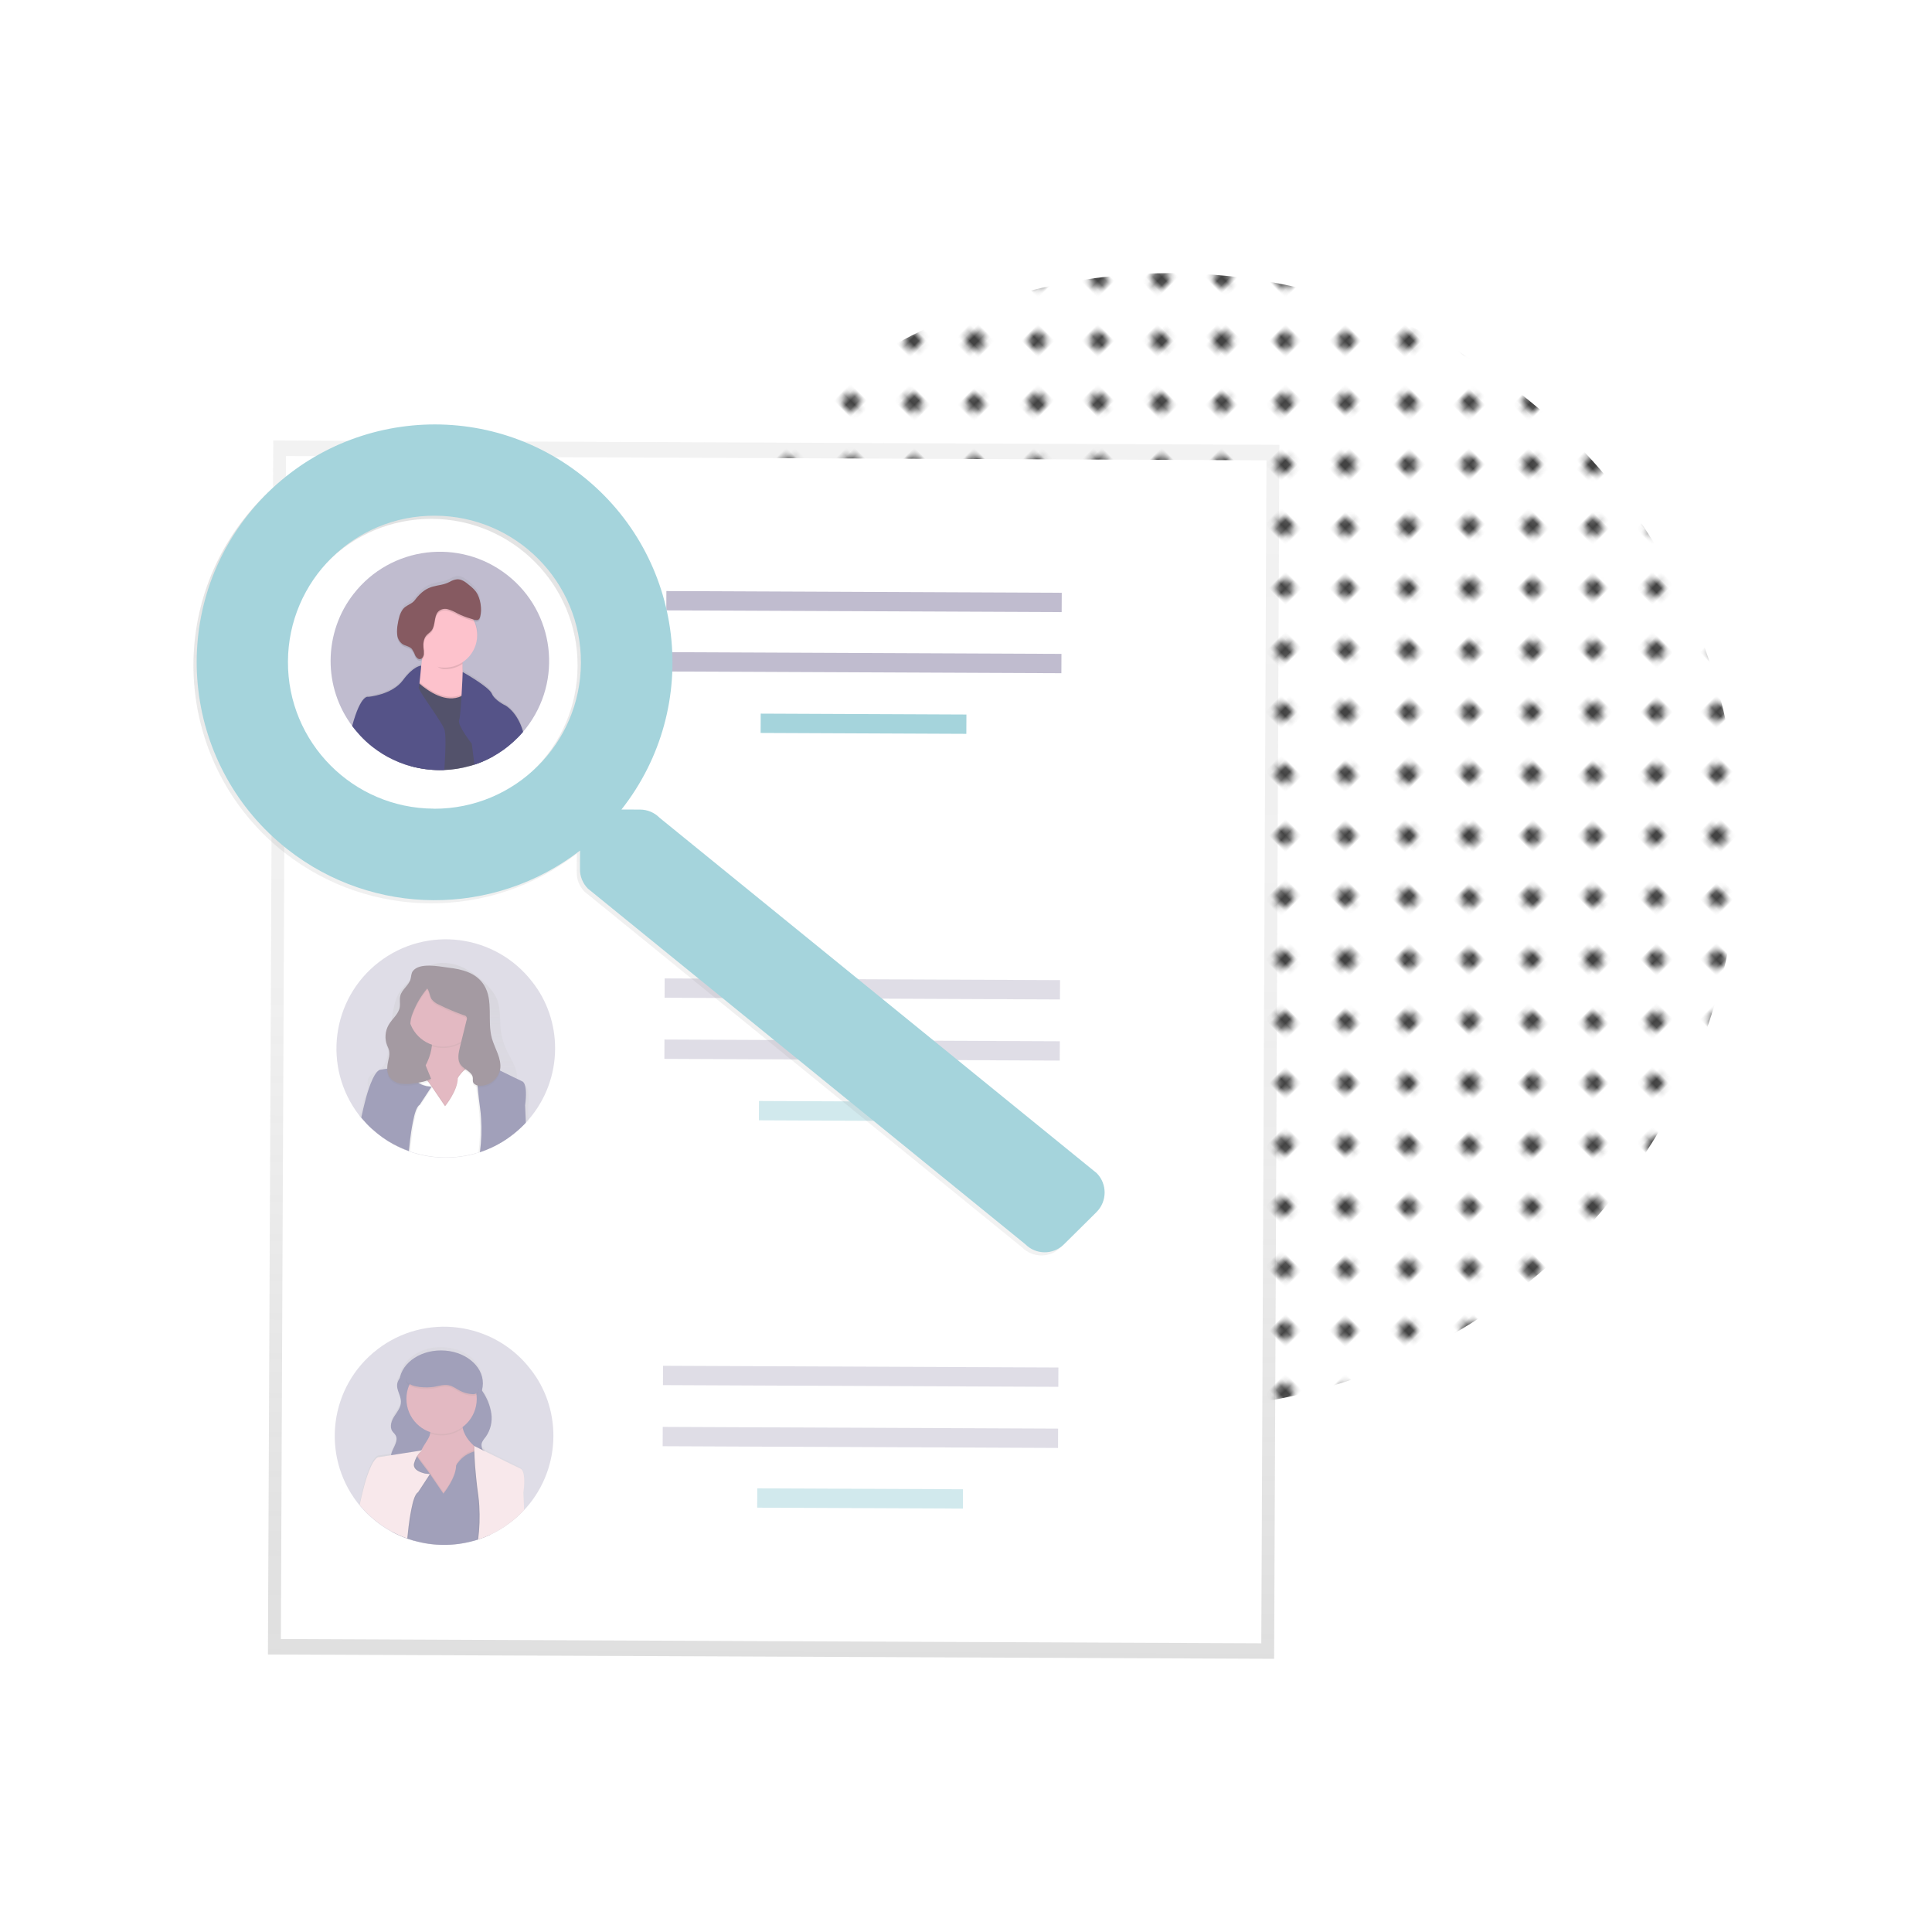 <?xml version="1.0" encoding="utf-8"?>
<!-- Generator: Adobe Illustrator 24.0.3, SVG Export Plug-In . SVG Version: 6.00 Build 0)  -->
<svg version="1.1" id="圖層_1" xmlns="http://www.w3.org/2000/svg" xmlns:xlink="http://www.w3.org/1999/xlink" x="0px" y="0px"
	 viewBox="0 0 250 250" style="enable-background:new 0 0 250 250;" xml:space="preserve">
<style type="text/css">
	.st0{fill:none;}
	.st1{fill:#434343;}
	.st2{fill:url(#XMLID_41_);}
	.st3{fill:url(#SVGID_1_);}
	.st4{fill:#FFFFFF;}
	.st5{fill:#C0BCCF;}
	.st6{fill:#A5D4DC;}
	.st7{opacity:0.5;fill:#C0BCCF;enable-background:new    ;}
	.st8{opacity:0.5;fill:#A5D4DC;enable-background:new    ;}
	.st9{opacity:0.5;}
	.st10{fill:url(#SVGID_2_);}
	.st11{fill:#493545;}
	.st12{fill:#C77485;}
	.st13{opacity:0.1;enable-background:new    ;}
	.st14{fill:#444176;}
	.st15{fill:url(#SVGID_3_);}
	.st16{fill:#F1D2D7;}
	.st17{fill:url(#SVGID_4_);}
	.st18{fill:url(#SVGID_5_);}
	.st19{fill:#FDC2CC;}
	.st20{fill:#865A61;}
	.st21{fill:#53526B;}
	.st22{fill:#555388;}
</style>
<pattern  y="250" width="28.8" height="28.8" patternUnits="userSpaceOnUse" id="_x31_0_ppp_20_x25__3" viewBox="1.44 -30.24 28.8 28.8" style="overflow:visible;">
	<g id="XMLID_66_">
		<rect id="XMLID_131_" x="1.44" y="-30.24" class="st0" width="28.8" height="28.8"/>
		<g id="XMLID_75_">
			<path id="XMLID_130_" class="st1" d="M30.24,0c0.8,0,1.44-0.64,1.44-1.44c0-0.79-0.64-1.44-1.44-1.44c-0.8,0-1.44,0.64-1.44,1.44
				C28.8-0.64,29.44,0,30.24,0z"/>
			<path id="XMLID_128_" class="st1" d="M15.84,0c0.8,0,1.44-0.64,1.44-1.44c0-0.79-0.65-1.44-1.44-1.44c-0.8,0-1.44,0.64-1.44,1.44
				C14.4-0.64,15.04,0,15.84,0z"/>
			<path id="XMLID_81_" class="st1" d="M30.24-14.4c0.8,0,1.44-0.65,1.44-1.44c0-0.8-0.64-1.44-1.44-1.44
				c-0.8,0-1.44,0.64-1.44,1.44C28.8-15.04,29.44-14.4,30.24-14.4z"/>
			<path id="XMLID_80_" class="st1" d="M15.84-14.4c0.8,0,1.44-0.65,1.44-1.44c0-0.8-0.65-1.44-1.44-1.44
				c-0.8,0-1.44,0.64-1.44,1.44C14.4-15.04,15.04-14.4,15.84-14.4z"/>
			<path id="XMLID_79_" class="st1" d="M8.64-7.2c0.79,0,1.44-0.64,1.44-1.44c0-0.8-0.65-1.44-1.44-1.44c-0.8,0-1.44,0.64-1.44,1.44
				C7.2-7.84,7.84-7.2,8.64-7.2z"/>
			<path id="XMLID_78_" class="st1" d="M23.04-7.2c0.79,0,1.44-0.64,1.44-1.44c0-0.8-0.65-1.44-1.44-1.44
				c-0.8,0-1.44,0.64-1.44,1.44C21.6-7.84,22.24-7.2,23.04-7.2z"/>
			<path id="XMLID_77_" class="st1" d="M8.64-21.6c0.79,0,1.44-0.64,1.44-1.44c0-0.8-0.65-1.44-1.44-1.44
				c-0.8,0-1.44,0.64-1.44,1.44C7.2-22.24,7.84-21.6,8.64-21.6z"/>
			<path id="XMLID_76_" class="st1" d="M23.04-21.6c0.79,0,1.44-0.64,1.44-1.44c0-0.8-0.65-1.44-1.44-1.44
				c-0.8,0-1.44,0.64-1.44,1.44C21.6-22.24,22.24-21.6,23.04-21.6z"/>
		</g>
		<g id="XMLID_72_">
			<path id="XMLID_74_" class="st1" d="M1.44,0c0.79,0,1.44-0.64,1.44-1.44c0-0.79-0.64-1.44-1.44-1.44C0.64-2.88,0-2.23,0-1.44
				C0-0.64,0.64,0,1.44,0z"/>
			<path id="XMLID_73_" class="st1" d="M1.44-14.4c0.79,0,1.44-0.65,1.44-1.44c0-0.8-0.64-1.44-1.44-1.44
				c-0.8,0-1.44,0.64-1.44,1.44C0-15.04,0.64-14.4,1.44-14.4z"/>
		</g>
		<g id="XMLID_69_">
			<path id="XMLID_71_" class="st1" d="M30.24-28.8c0.8,0,1.44-0.64,1.44-1.44c0-0.8-0.64-1.44-1.44-1.44
				c-0.8,0-1.44,0.64-1.44,1.44C28.8-29.45,29.44-28.8,30.24-28.8z"/>
			<path id="XMLID_70_" class="st1" d="M15.84-28.8c0.8,0,1.44-0.64,1.44-1.44c0-0.8-0.65-1.44-1.44-1.44
				c-0.8,0-1.44,0.64-1.44,1.44C14.4-29.45,15.04-28.8,15.84-28.8z"/>
		</g>
		<g id="XMLID_67_">
			<path id="XMLID_68_" class="st1" d="M1.44-28.8c0.79,0,1.44-0.64,1.44-1.44c0-0.8-0.64-1.44-1.44-1.44
				c-0.8,0-1.44,0.64-1.44,1.44C0-29.45,0.64-28.8,1.44-28.8z"/>
		</g>
	</g>
</pattern>
<g>
	
		<pattern  id="XMLID_41_" xlink:href="#_x31_0_ppp_20_x25__3" patternTransform="matrix(-0.552 0.552 -0.552 -0.552 -17136.682 -8478.3)">
	</pattern>
	<circle id="XMLID_39_" class="st2" cx="151.47" cy="108.85" r="73.51"/>
	<g>
		<g>
			
				<linearGradient id="SVGID_1_" gradientUnits="userSpaceOnUse" x1="94.401" y1="40.001" x2="94.401" y2="197.092" gradientTransform="matrix(1 4.361738e-03 4.361738e-03 -1 5.195 253.959)">
				<stop  offset="0" style="stop-color:#808080;stop-opacity:0.25"/>
				<stop  offset="0.54" style="stop-color:#808080;stop-opacity:0.12"/>
				<stop  offset="1" style="stop-color:#808080;stop-opacity:0.1"/>
			</linearGradient>
			<polygon class="st3" points="35.36,57 165.55,57.56 164.87,214.65 34.67,214.09 			"/>
			
				<rect x="23.57" y="72.39" transform="matrix(4.361738e-03 -1 1 4.361738e-03 -36.151 235.346)" class="st4" width="153.08" height="126.87"/>
			
				<rect x="110.56" y="52.27" transform="matrix(4.361738e-03 -1 1 4.361738e-03 33.467 189.314)" class="st5" width="2.5" height="51.16"/>
			
				<rect x="110.52" y="60.17" transform="matrix(4.361738e-03 -1 1 4.361738e-03 25.53 197.148)" class="st5" width="2.5" height="51.16"/>
			
				<rect x="110.49" y="80.35" transform="matrix(4.361738e-03 -1 1 4.361738e-03 17.592 204.982)" class="st6" width="2.5" height="26.62"/>
			
				<rect x="110.34" y="102.39" transform="matrix(4.361738e-03 -1 1 4.361738e-03 -16.874 239)" class="st7" width="2.5" height="51.16"/>
			
				<rect x="110.3" y="110.3" transform="matrix(4.361738e-03 -1 1 4.361738e-03 -24.811 246.835)" class="st7" width="2.5" height="51.16"/>
			
				<rect x="110.27" y="130.47" transform="matrix(4.361738e-03 -1 1 4.361738e-03 -32.749 254.669)" class="st8" width="2.5" height="26.62"/>
			
				<rect x="110.12" y="152.52" transform="matrix(4.361738e-03 -1 1 4.361738e-03 -67.215 288.687)" class="st7" width="2.5" height="51.16"/>
			
				<rect x="110.08" y="160.42" transform="matrix(4.361738e-03 -1 1 4.361738e-03 -75.152 296.521)" class="st7" width="2.5" height="51.16"/>
			
				<rect x="110.05" y="180.59" transform="matrix(4.361738e-03 -1 1 4.361738e-03 -83.09 304.356)" class="st8" width="2.5" height="26.62"/>
			<g class="st9">
				<path class="st5" d="M71.83,135.7c-0.01,3.38-1.23,6.64-3.44,9.19c-0.11,0.13-0.22,0.25-0.34,0.37
					c-0.06,0.06-0.12,0.13-0.18,0.19c-0.47,0.49-0.98,0.95-1.52,1.36l-0.04,0.03c-0.83,0.65-1.73,1.19-2.69,1.64l0,0
					c-0.49,0.23-0.99,0.43-1.51,0.6l-0.19,0.06c-0.12,0.04-0.24,0.07-0.36,0.11l-0.05,0.01c-2.56,0.72-5.26,0.71-7.81-0.03l-0.02,0
					c-0.21-0.06-0.42-0.12-0.61-0.19l-0.18-0.06c-0.67-0.24-1.32-0.53-1.95-0.87l-0.04-0.02c-1-0.54-1.92-1.21-2.76-1.97l-0.07-0.06
					c-0.43-0.39-0.83-0.81-1.2-1.25c-0.05-0.06-0.1-0.11-0.14-0.17c-0.09-0.11-0.18-0.22-0.26-0.33
					c-4.76-6.19-3.61-15.07,2.58-19.83c6.19-4.76,15.07-3.61,19.83,2.58C70.81,129.5,71.84,132.56,71.83,135.7z"/>
				
					<linearGradient id="SVGID_2_" gradientUnits="userSpaceOnUse" x1="51.763" y1="122.425" x2="51.763" y2="147.6" gradientTransform="matrix(1 4.361738e-03 -4.361738e-03 1 6.294 1.962)">
					<stop  offset="0" style="stop-color:#808080;stop-opacity:0.25"/>
					<stop  offset="0.54" style="stop-color:#808080;stop-opacity:0.12"/>
					<stop  offset="1" style="stop-color:#808080;stop-opacity:0.1"/>
				</linearGradient>
				<path class="st10" d="M67.94,140.46l-1.07-0.49c0.02-0.16,0.02-0.33,0.02-0.49c0.01-0.14,0.01-0.28,0-0.42
					c-0.1-1.09-0.79-2.05-1.28-3.05c-0.45-0.92-0.73-1.9-0.83-2.92c-0.13-1.25,0.01-2.54-0.44-3.72c-0.37-0.95-1.1-1.74-1.89-2.44
					c-0.88-0.83-1.91-1.49-3.04-1.95c-1.15-0.42-2.47-0.53-3.63-0.11c-1.04,0.38-1.85,1.14-2.62,1.88
					c-0.56,0.49-1.06,1.06-1.48,1.67c-0.48,0.77-0.68,1.66-0.84,2.54c-0.25,1.4-0.43,2.82-0.53,4.24c-0.09,1.19-0.22,2.53-1.24,3.26
					c-0.5,0.35-1.19,0.55-1.42,1.09c-0.06,0.16-0.09,0.34-0.08,0.51c-0.01,0.14,0,0.29,0.03,0.43c0.01,0.08,0.03,0.16,0.05,0.25
					c-0.29,0.72-0.54,1.46-0.74,2.22c-0.15,0.56-0.3,1.11-0.42,1.65l0.34,0l0.18,0l1.94,0.05l0.03,0l2.08,0.06l0.01,0l1.94,0.05
					l0.05,0l0.56,0.04l0.18,0l7.75,0.21l0.04,0l0.52,0.01l0.18,0l1.55,0.04l0,0l2.29,0.06l0.02,0l1.72,0.05l0.18,0l0.35,0
					l-0.08-1.81C68.69,140.63,67.94,140.46,67.94,140.46z M59.23,140.2c-0.01,1.53-1.65,3.4-1.65,3.4l-1.64-2.25l0.06-0.09
					l1.58,2.17c0,0,1.65-1.86,1.65-3.4c0.04-0.08,0.08-0.15,0.13-0.22l0.04,0.12C59.33,140.01,59.28,140.1,59.23,140.2z
					 M61.72,146.22c0-0.08,0-0.16-0.01-0.23s-0.01-0.15-0.02-0.22c-0.01-0.07-0.02-0.15-0.03-0.22c-0.01-0.07-0.02-0.15-0.04-0.22
					c-0.01-0.07-0.03-0.15-0.04-0.22c0-0.02-0.01-0.05-0.02-0.07c-0.02-0.1-0.05-0.2-0.07-0.29c-0.03-0.1-0.04-0.16-0.07-0.24
					c0-0.04-0.02-0.07-0.03-0.1c-0.01-0.03-0.03-0.11-0.05-0.17l-0.04-0.11c-0.02-0.05-0.03-0.1-0.05-0.15
					c-0.03-0.09-0.06-0.17-0.1-0.26c-0.03-0.09-0.07-0.17-0.1-0.26c-0.07-0.18-0.15-0.35-0.22-0.52c-0.3-0.68-0.63-1.34-0.94-2
					c-0.17-0.34-0.31-0.7-0.44-1.06l-0.04,0.05c-0.06,0.09-0.12,0.18-0.17,0.28c-0.01,1.53-1.65,3.4-1.65,3.4l-1.64-2.25l-1.45,2.07
					c-0.21,0.1-0.42,0.46-0.58,0.96c-0.05,0.13-0.09,0.28-0.13,0.44c-0.03,0.11-0.06,0.21-0.08,0.33c-0.01,0.06-0.03,0.11-0.04,0.17
					l-0.04,0.18l0,0.03c-0.03,0.12-0.05,0.25-0.07,0.37c-0.02,0.13-0.05,0.27-0.07,0.42c-0.02,0.09-0.03,0.18-0.04,0.27
					c-0.03,0.17-0.06,0.35-0.08,0.52c-0.02,0.1-0.03,0.21-0.04,0.3l-0.05,0.39c0.1,0.32,0.22,0.62,0.34,0.95
					c0.08,0.17,0.12,0.35,0.13,0.54c2.56,0.69,5.25,0.71,7.81,0.03c0-0.01,0-0.01,0-0.02c-0.04-0.17-0.05-0.35-0.05-0.53l0,0
					c0.04-0.5,0.12-1,0.21-1.49c0.03-0.24,0.05-0.49,0.04-0.73l0-0.09C61.73,146.36,61.72,146.29,61.72,146.22L61.72,146.22z
					 M61.72,146.22c0-0.08,0-0.16-0.01-0.23s-0.01-0.15-0.02-0.22c-0.01-0.07-0.02-0.15-0.03-0.22c-0.01-0.07-0.02-0.15-0.04-0.22
					c-0.01-0.07-0.03-0.15-0.04-0.22c0-0.02-0.01-0.05-0.02-0.07c-0.02-0.1-0.05-0.2-0.07-0.29c-0.03-0.1-0.04-0.16-0.07-0.24
					c0-0.04-0.02-0.07-0.03-0.1c-0.01-0.03-0.03-0.11-0.05-0.17l-0.04-0.11c-0.02-0.05-0.03-0.1-0.05-0.15
					c-0.03-0.09-0.06-0.17-0.1-0.26c-0.03-0.09-0.07-0.17-0.1-0.26c-0.07-0.18-0.15-0.35-0.22-0.52c-0.3-0.68-0.63-1.34-0.94-2
					c-0.17-0.34-0.31-0.7-0.44-1.06l-0.04,0.05c-0.06,0.09-0.12,0.18-0.17,0.28c-0.01,1.53-1.65,3.4-1.65,3.4l-1.64-2.25l-1.45,2.07
					c-0.21,0.1-0.42,0.46-0.58,0.96c-0.05,0.13-0.09,0.28-0.13,0.44c-0.03,0.11-0.06,0.21-0.08,0.33c-0.01,0.06-0.03,0.11-0.04,0.17
					l-0.04,0.18l0,0.03c-0.03,0.12-0.05,0.25-0.07,0.37c-0.02,0.13-0.05,0.27-0.07,0.42c-0.02,0.09-0.03,0.18-0.04,0.27
					c-0.03,0.17-0.06,0.35-0.08,0.52c-0.02,0.1-0.03,0.21-0.04,0.3l-0.05,0.39c0.1,0.32,0.22,0.62,0.34,0.95
					c0.08,0.17,0.12,0.35,0.13,0.54c2.56,0.69,5.25,0.71,7.81,0.03c0-0.01,0-0.01,0-0.02c-0.04-0.17-0.05-0.35-0.05-0.53l0,0
					c0.04-0.5,0.12-1,0.21-1.49c0.03-0.24,0.05-0.49,0.04-0.73l0-0.09C61.73,146.36,61.72,146.29,61.72,146.22L61.72,146.22z
					 M61.72,146.22c0-0.08,0-0.16-0.01-0.23s-0.01-0.15-0.02-0.22c-0.01-0.07-0.02-0.15-0.03-0.22c-0.01-0.07-0.02-0.15-0.04-0.22
					c-0.01-0.07-0.03-0.15-0.04-0.22c0-0.02-0.01-0.05-0.02-0.07c-0.02-0.1-0.05-0.2-0.07-0.29c-0.03-0.1-0.04-0.16-0.07-0.24
					c0-0.04-0.02-0.07-0.03-0.1c-0.01-0.03-0.03-0.11-0.05-0.17l-0.04-0.11c-0.02-0.05-0.03-0.1-0.05-0.15
					c-0.03-0.09-0.06-0.17-0.1-0.26c-0.03-0.09-0.07-0.17-0.1-0.26c-0.07-0.18-0.15-0.35-0.22-0.52c-0.3-0.68-0.63-1.34-0.94-2
					c-0.17-0.34-0.31-0.7-0.44-1.06l-0.04,0.05c-0.06,0.09-0.12,0.18-0.17,0.28c-0.01,1.53-1.65,3.4-1.65,3.4l-1.64-2.25l-1.45,2.07
					c-0.21,0.1-0.42,0.46-0.58,0.96c-0.05,0.13-0.09,0.28-0.13,0.44c-0.03,0.11-0.06,0.21-0.08,0.33c-0.01,0.06-0.03,0.11-0.04,0.17
					l-0.04,0.18l0,0.03c-0.03,0.12-0.05,0.25-0.07,0.37c-0.02,0.13-0.05,0.27-0.07,0.42c-0.02,0.09-0.03,0.18-0.04,0.27
					c-0.03,0.17-0.06,0.35-0.08,0.52c-0.02,0.1-0.03,0.21-0.04,0.3l-0.05,0.39c0.1,0.32,0.22,0.62,0.34,0.95
					c0.08,0.17,0.12,0.35,0.13,0.54c2.56,0.69,5.25,0.71,7.81,0.03c0-0.01,0-0.01,0-0.02c-0.04-0.17-0.05-0.35-0.05-0.53l0,0
					c0.04-0.5,0.12-1,0.21-1.49c0.03-0.24,0.05-0.49,0.04-0.73l0-0.09C61.73,146.36,61.72,146.29,61.72,146.22L61.72,146.22z
					 M61.72,146.22c0-0.08,0-0.16-0.01-0.23s-0.01-0.15-0.02-0.22c-0.01-0.07-0.02-0.15-0.03-0.22c-0.01-0.07-0.02-0.15-0.04-0.22
					c-0.01-0.07-0.03-0.15-0.04-0.22c0-0.02-0.01-0.05-0.02-0.07c-0.02-0.1-0.05-0.2-0.07-0.29c-0.03-0.1-0.04-0.16-0.07-0.24
					c0-0.04-0.02-0.07-0.03-0.1c-0.01-0.03-0.03-0.11-0.05-0.17l-0.04-0.11c-0.02-0.05-0.03-0.1-0.05-0.15
					c-0.03-0.09-0.06-0.17-0.1-0.26c-0.03-0.09-0.07-0.17-0.1-0.26c-0.07-0.18-0.15-0.35-0.22-0.52c-0.3-0.68-0.63-1.34-0.94-2
					c-0.17-0.34-0.31-0.7-0.44-1.06l-0.04,0.05c-0.06,0.09-0.12,0.18-0.17,0.28c-0.01,1.53-1.65,3.4-1.65,3.4l-1.64-2.25l-1.45,2.07
					c-0.21,0.1-0.42,0.46-0.58,0.96c-0.05,0.13-0.09,0.28-0.13,0.44c-0.03,0.11-0.06,0.21-0.08,0.33c-0.01,0.06-0.03,0.11-0.04,0.17
					l-0.04,0.18l0,0.03c-0.03,0.12-0.05,0.25-0.07,0.37c-0.02,0.13-0.05,0.27-0.07,0.42c-0.02,0.09-0.03,0.18-0.04,0.27
					c-0.03,0.17-0.06,0.35-0.08,0.52c-0.02,0.1-0.03,0.21-0.04,0.3l-0.05,0.39c0.1,0.32,0.22,0.62,0.34,0.95
					c0.08,0.17,0.12,0.35,0.13,0.54c2.56,0.69,5.25,0.71,7.81,0.03c0-0.01,0-0.01,0-0.02c-0.04-0.17-0.05-0.35-0.05-0.53l0,0
					c0.04-0.5,0.12-1,0.21-1.49c0.03-0.24,0.05-0.49,0.04-0.73l0-0.09C61.73,146.36,61.72,146.29,61.72,146.22L61.72,146.22z"/>
				
					<rect x="53.84" y="130.13" transform="matrix(4.361738e-03 -1 1 4.361738e-03 -78.096 191.386)" class="st11" width="6.45" height="9.57"/>
				<path class="st12" d="M63.42,138.83l-4.03,5.62l-4.18-0.38c0,0-5.46,0.34-1.8-3.83c1.76-2,2.34-3.68,2.47-4.87
					c0.14-1.29-0.25-2.03-0.25-2.03l4.55-0.53c-0.21,0.61-0.24,1.27-0.08,1.9C60.65,137.07,63.42,138.83,63.42,138.83z"/>
				<path class="st13" d="M60.08,134.7c-1.21,0.91-2.79,1.15-4.22,0.66c0.14-1.29-0.25-2.03-0.25-2.03l4.55-0.53
					C59.96,133.42,59.93,134.07,60.08,134.7z"/>
				<circle class="st12" cx="57.36" cy="130.88" r="4.55"/>
				<path class="st13" d="M63.25,139.06l-0.1-0.42l-0.09-0.37l-0.13-0.54l-0.02-0.1l-0.02-0.08c0,0,0.11-0.33-0.6-0.22l-0.13,0.02
					c-0.11,0.02-0.24,0.05-0.39,0.09l-0.14,0.04l-0.18,0.06l0,0c-0.57,0.18-1.08,0.49-1.51,0.9c-0.19,0.18-0.36,0.39-0.51,0.61
					c-0.01,0.02-0.03,0.04-0.04,0.06c-0.05,0.08-0.09,0.16-0.13,0.24c-0.01,1.64-1.65,3.63-1.65,3.63L56,140.67l-0.03-0.05
					l-0.38-0.55l-0.13-0.18l-0.05-0.06l-0.83-1.12l-0.21-0.28l-0.07-0.09l-0.1-0.14l-0.24-0.32l-0.94,0.54l-1.25,0.72l-0.75,4.73
					l0,0.13l0.02,0.39l0.14,2.57l0,0.04l-0.27,1.06l0.04,0.02c0.63,0.34,1.28,0.63,1.95,0.87l0.18,0.06
					c0.21,0.07,0.4,0.13,0.61,0.19c0.01,0.03,0.01,0.06,0.02,0.09c0-0.03,0-0.06,0-0.09c2.55,0.74,5.25,0.75,7.81,0.03l0.05-0.01
					c0.12-0.03,0.24-0.07,0.36-0.11l0.19-0.06c0.51-0.17,1.02-0.37,1.51-0.6l0.19-3.72l0.14-2.68l0-0.15L63.25,139.06z"/>
				<path class="st4" d="M61.72,145.97c0-0.08,0-0.17-0.01-0.25c-0.01-0.08-0.01-0.16-0.02-0.24c-0.01-0.08-0.02-0.16-0.03-0.24
					c-0.01-0.08-0.02-0.16-0.04-0.24c-0.01-0.08-0.03-0.16-0.04-0.24c0-0.03-0.01-0.05-0.02-0.08c-0.02-0.1-0.05-0.21-0.07-0.31
					c-0.03-0.11-0.04-0.17-0.07-0.25c0-0.04-0.02-0.07-0.03-0.11c-0.01-0.04-0.03-0.12-0.05-0.18l-0.04-0.12
					c-0.02-0.05-0.03-0.1-0.05-0.16c-0.03-0.09-0.06-0.19-0.1-0.28c-0.03-0.09-0.07-0.19-0.1-0.28c-0.07-0.19-0.15-0.37-0.22-0.56
					c-0.3-0.72-0.63-1.43-0.94-2.14c-0.17-0.37-0.31-0.75-0.44-1.13l-0.04,0.06c-0.06,0.1-0.12,0.2-0.17,0.3
					c-0.01,1.64-1.65,3.63-1.65,3.63l-1.64-2.41l-1.45,2.21c-0.21,0.11-0.42,0.49-0.58,1.02c-0.05,0.15-0.09,0.3-0.13,0.47
					c-0.03,0.11-0.06,0.23-0.08,0.35c-0.01,0.06-0.03,0.12-0.04,0.18l-0.04,0.19l0,0.03c-0.03,0.13-0.05,0.26-0.07,0.4
					s-0.05,0.29-0.07,0.44c-0.02,0.1-0.03,0.19-0.04,0.29c-0.03,0.18-0.06,0.37-0.08,0.56c-0.02,0.11-0.03,0.21-0.04,0.32
					l-0.05,0.42c0.1,0.34,0.22,0.68,0.34,1.01c0.08,0.18,0.12,0.38,0.13,0.57c2.55,0.74,5.25,0.75,7.81,0.03c0-0.01,0-0.01,0-0.02
					c-0.04-0.19-0.05-0.38-0.05-0.57l0,0c0.04-0.53,0.12-1.06,0.21-1.59c0.03-0.26,0.05-0.52,0.04-0.78l0-0.09
					C61.73,146.12,61.73,146.04,61.72,145.97z M61.72,145.97c0-0.08,0-0.17-0.01-0.25c-0.01-0.08-0.01-0.16-0.02-0.24
					c-0.01-0.08-0.02-0.16-0.03-0.24c-0.01-0.08-0.02-0.16-0.04-0.24c-0.01-0.08-0.03-0.16-0.04-0.24c0-0.03-0.01-0.05-0.02-0.08
					c-0.02-0.1-0.05-0.21-0.07-0.31c-0.03-0.11-0.04-0.17-0.07-0.25c0-0.04-0.02-0.07-0.03-0.11c-0.01-0.04-0.03-0.12-0.05-0.18
					l-0.04-0.12c-0.02-0.05-0.03-0.1-0.05-0.16c-0.03-0.09-0.06-0.19-0.1-0.28c-0.03-0.09-0.07-0.19-0.1-0.28
					c-0.07-0.19-0.15-0.37-0.22-0.56c-0.3-0.72-0.63-1.43-0.94-2.14c-0.17-0.37-0.31-0.75-0.44-1.13l-0.04,0.06
					c-0.06,0.1-0.12,0.2-0.17,0.3c-0.01,1.64-1.65,3.63-1.65,3.63l-1.64-2.41l-1.45,2.21c-0.21,0.11-0.42,0.49-0.58,1.02
					c-0.05,0.15-0.09,0.3-0.13,0.47c-0.03,0.11-0.06,0.23-0.08,0.35c-0.01,0.06-0.03,0.12-0.04,0.18l-0.04,0.19l0,0.03
					c-0.03,0.13-0.05,0.26-0.07,0.4s-0.05,0.29-0.07,0.44c-0.02,0.1-0.03,0.19-0.04,0.29c-0.03,0.18-0.06,0.37-0.08,0.56
					c-0.02,0.11-0.03,0.21-0.04,0.32l-0.05,0.42c0.1,0.34,0.22,0.68,0.34,1.01c0.08,0.18,0.12,0.38,0.13,0.57
					c2.55,0.74,5.25,0.75,7.81,0.03c0-0.01,0-0.01,0-0.02c-0.04-0.19-0.05-0.38-0.05-0.57l0,0c0.04-0.53,0.12-1.06,0.21-1.59
					c0.03-0.26,0.05-0.52,0.04-0.78l0-0.09C61.73,146.12,61.73,146.04,61.72,145.97z M61.72,145.97c0-0.08,0-0.17-0.01-0.25
					c-0.01-0.08-0.01-0.16-0.02-0.24c-0.01-0.08-0.02-0.16-0.03-0.24c-0.01-0.08-0.02-0.16-0.04-0.24
					c-0.01-0.08-0.03-0.16-0.04-0.24c0-0.03-0.01-0.05-0.02-0.08c-0.02-0.1-0.05-0.21-0.07-0.31c-0.03-0.11-0.04-0.17-0.07-0.25
					c0-0.04-0.02-0.07-0.03-0.11c-0.01-0.04-0.03-0.12-0.05-0.18l-0.04-0.12c-0.02-0.05-0.03-0.1-0.05-0.16
					c-0.03-0.09-0.06-0.19-0.1-0.28c-0.03-0.09-0.07-0.19-0.1-0.28c-0.07-0.19-0.15-0.37-0.22-0.56c-0.3-0.72-0.63-1.43-0.94-2.14
					c-0.17-0.37-0.31-0.75-0.44-1.13l-0.04,0.06c-0.06,0.1-0.12,0.2-0.17,0.3c-0.01,1.64-1.65,3.63-1.65,3.63l-1.64-2.41l-1.45,2.21
					c-0.21,0.11-0.42,0.49-0.58,1.02c-0.05,0.15-0.09,0.3-0.13,0.47c-0.03,0.11-0.06,0.23-0.08,0.35c-0.01,0.06-0.03,0.12-0.04,0.18
					l-0.04,0.19l0,0.03c-0.03,0.13-0.05,0.26-0.07,0.4s-0.05,0.29-0.07,0.44c-0.02,0.1-0.03,0.19-0.04,0.29
					c-0.03,0.18-0.06,0.37-0.08,0.56c-0.02,0.11-0.03,0.21-0.04,0.32l-0.05,0.42c0.1,0.34,0.22,0.68,0.34,1.01
					c0.08,0.18,0.12,0.38,0.13,0.57c2.55,0.74,5.25,0.75,7.81,0.03c0-0.01,0-0.01,0-0.02c-0.04-0.19-0.05-0.38-0.05-0.57l0,0
					c0.04-0.53,0.12-1.06,0.21-1.59c0.03-0.26,0.05-0.52,0.04-0.78l0-0.09C61.73,146.12,61.73,146.04,61.72,145.97z M63.95,142.07
					l-0.73-2.97l-0.12-0.51l-0.03-0.14l0,0l-0.18-0.72c0-0.01,0-0.01,0-0.02l0,0c0-0.03,0-0.06-0.01-0.09
					c-0.03-0.05-0.1-0.11-0.26-0.13c-0.06,0-0.12,0-0.18,0l0,0c-0.18,0.02-0.36,0.05-0.53,0.1c-0.09,0.02-0.18,0.05-0.27,0.08
					l-0.18,0.06l-0.02,0c-0.48,0.16-0.93,0.4-1.31,0.72c-0.26,0.21-0.48,0.46-0.67,0.73l-0.04,0.06c-0.06,0.1-0.12,0.2-0.17,0.3
					c-0.01,1.64-1.65,3.63-1.65,3.63l-1.64-2.41l-0.09-0.14l-0.02-0.02l-0.24-0.35l-0.18-0.24l-0.05-0.06l-0.85-1.14l0,0l-0.27-0.37
					l0-0.01l-0.09-0.13l-0.18-0.24l-0.63,0.36l-1.56,0.9L51.04,144l0,0.05l0.02,0.34l0.14,2.61l0,0.15l-0.24,0.94
					c0.63,0.34,1.28,0.63,1.95,0.87l0.18,0.06c0.21,0.07,0.4,0.13,0.61,0.19c0.01,0.03,0.01,0.06,0.02,0.09c0-0.03,0-0.06,0-0.09
					c2.55,0.74,5.25,0.75,7.81,0.03l0.05-0.01c0.12-0.03,0.24-0.07,0.36-0.11l0.19-0.06c0.51-0.17,1.02-0.37,1.51-0.6l0,0l0.19-3.72
					l0.14-2.66L63.95,142.07z M53.69,149.21c0.01,0.03,0.01,0.06,0.02,0.09c0-0.03,0-0.06,0-0.09L53.69,149.21z M61.72,145.97
					c0-0.08,0-0.17-0.01-0.25c-0.01-0.08-0.01-0.16-0.02-0.24c-0.01-0.08-0.02-0.16-0.03-0.24c-0.01-0.08-0.02-0.16-0.04-0.24
					c-0.01-0.08-0.03-0.16-0.04-0.24c0-0.03-0.01-0.05-0.02-0.08c-0.02-0.1-0.05-0.21-0.07-0.31c-0.03-0.11-0.04-0.17-0.07-0.25
					c0-0.04-0.02-0.07-0.03-0.11c-0.01-0.04-0.03-0.12-0.05-0.18l-0.04-0.12c-0.02-0.05-0.03-0.1-0.05-0.16
					c-0.03-0.09-0.06-0.19-0.1-0.28c-0.03-0.09-0.07-0.19-0.1-0.28c-0.07-0.19-0.15-0.37-0.22-0.56c-0.3-0.72-0.63-1.43-0.94-2.14
					c-0.17-0.37-0.31-0.75-0.44-1.13l-0.04,0.06c-0.06,0.1-0.12,0.2-0.17,0.3c-0.01,1.64-1.65,3.63-1.65,3.63l-1.64-2.41l-1.45,2.21
					c-0.21,0.11-0.42,0.49-0.58,1.02c-0.05,0.15-0.09,0.3-0.13,0.47c-0.03,0.11-0.06,0.23-0.08,0.35c-0.01,0.06-0.03,0.12-0.04,0.18
					l-0.04,0.19l0,0.03c-0.03,0.13-0.05,0.26-0.07,0.4s-0.05,0.29-0.07,0.44c-0.02,0.1-0.03,0.19-0.04,0.29
					c-0.03,0.18-0.06,0.37-0.08,0.56c-0.02,0.11-0.03,0.21-0.04,0.32l-0.05,0.42c0.1,0.34,0.22,0.68,0.34,1.01
					c0.08,0.18,0.12,0.38,0.13,0.57c2.55,0.74,5.25,0.75,7.81,0.03c0-0.01,0-0.01,0-0.02c-0.04-0.19-0.05-0.38-0.05-0.57l0,0
					c0.04-0.53,0.12-1.06,0.21-1.59c0.03-0.26,0.05-0.52,0.04-0.78l0-0.09C61.73,146.12,61.73,146.04,61.72,145.97z M61.72,145.97
					c0-0.08,0-0.17-0.01-0.25c-0.01-0.08-0.01-0.16-0.02-0.24c-0.01-0.08-0.02-0.16-0.03-0.24c-0.01-0.08-0.02-0.16-0.04-0.24
					c-0.01-0.08-0.03-0.16-0.04-0.24c0-0.03-0.01-0.05-0.02-0.08c-0.02-0.1-0.05-0.21-0.07-0.31c-0.03-0.11-0.04-0.17-0.07-0.25
					c0-0.04-0.02-0.07-0.03-0.11c-0.01-0.04-0.03-0.12-0.05-0.18l-0.04-0.12c-0.02-0.05-0.03-0.1-0.05-0.16
					c-0.03-0.09-0.06-0.19-0.1-0.28c-0.03-0.09-0.07-0.19-0.1-0.28c-0.07-0.19-0.15-0.37-0.22-0.56c-0.3-0.72-0.63-1.43-0.94-2.14
					c-0.17-0.37-0.31-0.75-0.44-1.13l-0.04,0.06c-0.06,0.1-0.12,0.2-0.17,0.3c-0.01,1.64-1.65,3.63-1.65,3.63l-1.64-2.41l-1.45,2.21
					c-0.21,0.11-0.42,0.49-0.58,1.02c-0.05,0.15-0.09,0.3-0.13,0.47c-0.03,0.11-0.06,0.23-0.08,0.35c-0.01,0.06-0.03,0.12-0.04,0.18
					l-0.04,0.19l0,0.03c-0.03,0.13-0.05,0.26-0.07,0.4s-0.05,0.29-0.07,0.44c-0.02,0.1-0.03,0.19-0.04,0.29
					c-0.03,0.18-0.06,0.37-0.08,0.56c-0.02,0.11-0.03,0.21-0.04,0.32l-0.05,0.42c0.1,0.34,0.22,0.68,0.34,1.01
					c0.08,0.18,0.12,0.38,0.13,0.57c2.55,0.74,5.25,0.75,7.81,0.03c0-0.01,0-0.01,0-0.02c-0.04-0.19-0.05-0.38-0.05-0.57l0,0
					c0.04-0.53,0.12-1.06,0.21-1.59c0.03-0.26,0.05-0.52,0.04-0.78l0-0.09C61.73,146.12,61.73,146.04,61.72,145.97z M61.72,145.97
					c0-0.08,0-0.17-0.01-0.25c-0.01-0.08-0.01-0.16-0.02-0.24c-0.01-0.08-0.02-0.16-0.03-0.24c-0.01-0.08-0.02-0.16-0.04-0.24
					c-0.01-0.08-0.03-0.16-0.04-0.24c0-0.03-0.01-0.05-0.02-0.08c-0.02-0.1-0.05-0.21-0.07-0.31c-0.03-0.11-0.04-0.17-0.07-0.25
					c0-0.04-0.02-0.07-0.03-0.11c-0.01-0.04-0.03-0.12-0.05-0.18l-0.04-0.12c-0.02-0.05-0.03-0.1-0.05-0.16
					c-0.03-0.09-0.06-0.19-0.1-0.28c-0.03-0.09-0.07-0.19-0.1-0.28c-0.07-0.19-0.15-0.37-0.22-0.56c-0.3-0.72-0.63-1.43-0.94-2.14
					c-0.17-0.37-0.31-0.75-0.44-1.13l-0.04,0.06c-0.06,0.1-0.12,0.2-0.17,0.3c-0.01,1.64-1.65,3.63-1.65,3.63l-1.64-2.41l-1.45,2.21
					c-0.21,0.11-0.42,0.49-0.58,1.02c-0.05,0.15-0.09,0.3-0.13,0.47c-0.03,0.11-0.06,0.23-0.08,0.35c-0.01,0.06-0.03,0.12-0.04,0.18
					l-0.04,0.19l0,0.03c-0.03,0.13-0.05,0.26-0.07,0.4s-0.05,0.29-0.07,0.44c-0.02,0.1-0.03,0.19-0.04,0.29
					c-0.03,0.18-0.06,0.37-0.08,0.56c-0.02,0.11-0.03,0.21-0.04,0.32l-0.05,0.42c0.1,0.34,0.22,0.68,0.34,1.01
					c0.08,0.18,0.12,0.38,0.13,0.57c2.55,0.74,5.25,0.75,7.81,0.03c0-0.01,0-0.01,0-0.02c-0.04-0.19-0.05-0.38-0.05-0.57l0,0
					c0.04-0.53,0.12-1.06,0.21-1.59c0.03-0.26,0.05-0.52,0.04-0.78l0-0.09C61.73,146.12,61.73,146.04,61.72,145.97z M61.72,145.97
					c0-0.08,0-0.17-0.01-0.25c-0.01-0.08-0.01-0.16-0.02-0.24c-0.01-0.08-0.02-0.16-0.03-0.24c-0.01-0.08-0.02-0.16-0.04-0.24
					c-0.01-0.08-0.03-0.16-0.04-0.24c0-0.03-0.01-0.05-0.02-0.08c-0.02-0.1-0.05-0.21-0.07-0.31c-0.03-0.11-0.04-0.17-0.07-0.25
					c0-0.04-0.02-0.07-0.03-0.11c-0.01-0.04-0.03-0.12-0.05-0.18l-0.04-0.12c-0.02-0.05-0.03-0.1-0.05-0.16
					c-0.03-0.09-0.06-0.19-0.1-0.28c-0.03-0.09-0.07-0.19-0.1-0.28c-0.07-0.19-0.15-0.37-0.22-0.56c-0.3-0.72-0.63-1.43-0.94-2.14
					c-0.17-0.37-0.31-0.75-0.44-1.13l-0.04,0.06c-0.06,0.1-0.12,0.2-0.17,0.3c-0.01,1.64-1.65,3.63-1.65,3.63l-1.64-2.41l-1.45,2.21
					c-0.21,0.11-0.42,0.49-0.58,1.02c-0.05,0.15-0.09,0.3-0.13,0.47c-0.03,0.11-0.06,0.23-0.08,0.35c-0.01,0.06-0.03,0.12-0.04,0.18
					l-0.04,0.19l0,0.03c-0.03,0.13-0.05,0.26-0.07,0.4s-0.05,0.29-0.07,0.44c-0.02,0.1-0.03,0.19-0.04,0.29
					c-0.03,0.18-0.06,0.37-0.08,0.56c-0.02,0.11-0.03,0.21-0.04,0.32l-0.05,0.42c0.1,0.34,0.22,0.68,0.34,1.01
					c0.08,0.18,0.12,0.38,0.13,0.57c2.55,0.74,5.25,0.75,7.81,0.03c0-0.01,0-0.01,0-0.02c-0.04-0.19-0.05-0.38-0.05-0.57l0,0
					c0.04-0.53,0.12-1.06,0.21-1.59c0.03-0.26,0.05-0.52,0.04-0.78l0-0.09C61.73,146.12,61.73,146.04,61.72,145.97z M61.72,145.97
					c0-0.08,0-0.17-0.01-0.25c-0.01-0.08-0.01-0.16-0.02-0.24c-0.01-0.08-0.02-0.16-0.03-0.24c-0.01-0.08-0.02-0.16-0.04-0.24
					c-0.01-0.08-0.03-0.16-0.04-0.24c0-0.03-0.01-0.05-0.02-0.08c-0.02-0.1-0.05-0.21-0.07-0.31c-0.03-0.11-0.04-0.17-0.07-0.25
					c0-0.04-0.02-0.07-0.03-0.11c-0.01-0.04-0.03-0.12-0.05-0.18l-0.04-0.12c-0.02-0.05-0.03-0.1-0.05-0.16
					c-0.03-0.09-0.06-0.19-0.1-0.28c-0.03-0.09-0.07-0.19-0.1-0.28c-0.07-0.19-0.15-0.37-0.22-0.56c-0.3-0.72-0.63-1.43-0.94-2.14
					c-0.17-0.37-0.31-0.75-0.44-1.13l-0.04,0.06c-0.06,0.1-0.12,0.2-0.17,0.3c-0.01,1.64-1.65,3.63-1.65,3.63l-1.64-2.41l-1.45,2.21
					c-0.21,0.11-0.42,0.49-0.58,1.02c-0.05,0.15-0.09,0.3-0.13,0.47c-0.03,0.11-0.06,0.23-0.08,0.35c-0.01,0.06-0.03,0.12-0.04,0.18
					l-0.04,0.19l0,0.03c-0.03,0.13-0.05,0.26-0.07,0.4s-0.05,0.29-0.07,0.44c-0.02,0.1-0.03,0.19-0.04,0.29
					c-0.03,0.18-0.06,0.37-0.08,0.56c-0.02,0.11-0.03,0.21-0.04,0.32l-0.05,0.42c0.1,0.34,0.22,0.68,0.34,1.01
					c0.08,0.18,0.12,0.38,0.13,0.57c2.55,0.74,5.25,0.75,7.81,0.03c0-0.01,0-0.01,0-0.02c-0.04-0.19-0.05-0.38-0.05-0.57l0,0
					c0.04-0.53,0.12-1.06,0.21-1.59c0.03-0.26,0.05-0.52,0.04-0.78l0-0.09C61.73,146.12,61.73,146.04,61.72,145.97z M61.72,145.97
					c0-0.08,0-0.17-0.01-0.25c-0.01-0.08-0.01-0.16-0.02-0.24c-0.01-0.08-0.02-0.16-0.03-0.24c-0.01-0.08-0.02-0.16-0.04-0.24
					c-0.01-0.08-0.03-0.16-0.04-0.24c0-0.03-0.01-0.05-0.02-0.08c-0.02-0.1-0.05-0.21-0.07-0.31c-0.03-0.11-0.04-0.17-0.07-0.25
					c0-0.04-0.02-0.07-0.03-0.11c-0.01-0.04-0.03-0.12-0.05-0.18l-0.04-0.12c-0.02-0.05-0.03-0.1-0.05-0.16
					c-0.03-0.09-0.06-0.19-0.1-0.28c-0.03-0.09-0.07-0.19-0.1-0.28c-0.07-0.19-0.15-0.37-0.22-0.56c-0.3-0.72-0.63-1.43-0.94-2.14
					c-0.17-0.37-0.31-0.75-0.44-1.13l-0.04,0.06c-0.06,0.1-0.12,0.2-0.17,0.3c-0.01,1.64-1.65,3.63-1.65,3.63l-1.64-2.41l-1.45,2.21
					c-0.21,0.11-0.42,0.49-0.58,1.02c-0.05,0.15-0.09,0.3-0.13,0.47c-0.03,0.11-0.06,0.23-0.08,0.35c-0.01,0.06-0.03,0.12-0.04,0.18
					l-0.04,0.19l0,0.03c-0.03,0.13-0.05,0.26-0.07,0.4s-0.05,0.29-0.07,0.44c-0.02,0.1-0.03,0.19-0.04,0.29
					c-0.03,0.18-0.06,0.37-0.08,0.56c-0.02,0.11-0.03,0.21-0.04,0.32l-0.05,0.42c0.1,0.34,0.22,0.68,0.34,1.01
					c0.08,0.18,0.12,0.38,0.13,0.57c2.55,0.74,5.25,0.75,7.81,0.03c0-0.01,0-0.01,0-0.02c-0.04-0.19-0.05-0.38-0.05-0.57l0,0
					c0.04-0.53,0.12-1.06,0.21-1.59c0.03-0.26,0.05-0.52,0.04-0.78l0-0.09C61.73,146.12,61.73,146.04,61.72,145.97z M61.72,145.97
					c0-0.08,0-0.17-0.01-0.25c-0.01-0.08-0.01-0.16-0.02-0.24c-0.01-0.08-0.02-0.16-0.03-0.24c-0.01-0.08-0.02-0.16-0.04-0.24
					c-0.01-0.08-0.03-0.16-0.04-0.24c0-0.03-0.01-0.05-0.02-0.08c-0.02-0.1-0.05-0.21-0.07-0.31c-0.03-0.11-0.04-0.17-0.07-0.25
					c0-0.04-0.02-0.07-0.03-0.11c-0.01-0.04-0.03-0.12-0.05-0.18l-0.04-0.12c-0.02-0.05-0.03-0.1-0.05-0.16
					c-0.03-0.09-0.06-0.19-0.1-0.28c-0.03-0.09-0.07-0.19-0.1-0.28c-0.07-0.19-0.15-0.37-0.22-0.56c-0.3-0.72-0.63-1.43-0.94-2.14
					c-0.17-0.37-0.31-0.75-0.44-1.13l-0.04,0.06c-0.06,0.1-0.12,0.2-0.17,0.3c-0.01,1.64-1.65,3.63-1.65,3.63l-1.64-2.41l-1.45,2.21
					c-0.21,0.11-0.42,0.49-0.58,1.02c-0.05,0.15-0.09,0.3-0.13,0.47c-0.03,0.11-0.06,0.23-0.08,0.35c-0.01,0.06-0.03,0.12-0.04,0.18
					l-0.04,0.19l0,0.03c-0.03,0.13-0.05,0.26-0.07,0.4s-0.05,0.29-0.07,0.44c-0.02,0.1-0.03,0.19-0.04,0.29
					c-0.03,0.18-0.06,0.37-0.08,0.56c-0.02,0.11-0.03,0.21-0.04,0.32l-0.05,0.42c0.1,0.34,0.22,0.68,0.34,1.01
					c0.08,0.18,0.12,0.38,0.13,0.57c2.55,0.74,5.25,0.75,7.81,0.03c0-0.01,0-0.01,0-0.02c-0.04-0.19-0.05-0.38-0.05-0.57l0,0
					c0.04-0.53,0.12-1.06,0.21-1.59c0.03-0.26,0.05-0.52,0.04-0.78l0-0.09C61.73,146.12,61.73,146.04,61.72,145.97z M61.72,145.97
					c0-0.08,0-0.17-0.01-0.25c-0.01-0.08-0.01-0.16-0.02-0.24c-0.01-0.08-0.02-0.16-0.03-0.24c-0.01-0.08-0.02-0.16-0.04-0.24
					c-0.01-0.08-0.03-0.16-0.04-0.24c0-0.03-0.01-0.05-0.02-0.08c-0.02-0.1-0.05-0.21-0.07-0.31c-0.03-0.11-0.04-0.17-0.07-0.25
					c0-0.04-0.02-0.07-0.03-0.11c-0.01-0.04-0.03-0.12-0.05-0.18l-0.04-0.12c-0.02-0.05-0.03-0.1-0.05-0.16
					c-0.03-0.09-0.06-0.19-0.1-0.28c-0.03-0.09-0.07-0.19-0.1-0.28c-0.07-0.19-0.15-0.37-0.22-0.56c-0.3-0.72-0.63-1.43-0.94-2.14
					c-0.17-0.37-0.31-0.75-0.44-1.13l-0.04,0.06c-0.06,0.1-0.12,0.2-0.17,0.3c-0.01,1.64-1.65,3.63-1.65,3.63l-1.64-2.41l-1.45,2.21
					c-0.21,0.11-0.42,0.49-0.58,1.02c-0.05,0.15-0.09,0.3-0.13,0.47c-0.03,0.11-0.06,0.23-0.08,0.35c-0.01,0.06-0.03,0.12-0.04,0.18
					l-0.04,0.19l0,0.03c-0.03,0.13-0.05,0.26-0.07,0.4s-0.05,0.29-0.07,0.44c-0.02,0.1-0.03,0.19-0.04,0.29
					c-0.03,0.18-0.06,0.37-0.08,0.56c-0.02,0.11-0.03,0.21-0.04,0.32l-0.05,0.42c0.1,0.34,0.22,0.68,0.34,1.01
					c0.08,0.18,0.12,0.38,0.13,0.57c2.55,0.74,5.25,0.75,7.81,0.03c0-0.01,0-0.01,0-0.02c-0.04-0.19-0.05-0.38-0.05-0.57l0,0
					c0.04-0.53,0.12-1.06,0.21-1.59c0.03-0.26,0.05-0.52,0.04-0.78l0-0.09C61.73,146.12,61.73,146.04,61.72,145.97z"/>
				<path class="st13" d="M55.97,140.62l-0.14-0.02c-0.21-0.03-0.42-0.07-0.62-0.13l-0.08-0.02c-0.51-0.15-1.06-0.41-1.18-0.86
					c-0.04-0.15-0.03-0.3,0.01-0.44c0.07-0.25,0.17-0.49,0.29-0.71l0-0.01c0.02-0.03,0.03-0.06,0.05-0.09
					c0.17-0.33,0.43-0.62,0.75-0.81l-0.25,0.04l0,0l-2.11,0.33l-3.28,0.51c0,0-0.58-0.12-1.38,2.06c0,0.03-0.02,0.05-0.03,0.08
					c-0.19,0.53-0.4,1.2-0.61,2.03c-0.15,0.58-0.28,1.14-0.4,1.7c-0.04,0.17-0.07,0.33-0.11,0.49c0.37,0.44,0.77,0.86,1.2,1.25
					l0.07,0.06c0.84,0.77,1.77,1.43,2.76,1.97l0.04,0.02c0.63,0.34,1.28,0.63,1.95,0.87l0.18,0.06c0.04-0.38,0.08-0.81,0.13-1.25
					c0-0.04,0-0.09,0.02-0.13l0.05-0.42c0.01-0.11,0.03-0.21,0.04-0.32c0.03-0.18,0.05-0.37,0.08-0.56c0.01-0.1,0.03-0.19,0.04-0.29
					c0.02-0.15,0.05-0.3,0.07-0.44c0.03-0.14,0.05-0.27,0.07-0.4l0-0.03l0.04-0.19c0.01-0.06,0.03-0.12,0.04-0.18
					c0.03-0.12,0.05-0.24,0.08-0.35c0.04-0.17,0.09-0.33,0.13-0.47c0.17-0.54,0.36-0.92,0.58-1.02l1.45-2.21l0.06-0.09l0.03-0.04
					L55.97,140.62z"/>
				<path class="st14" d="M55.84,140.62l-1.54,2.35c-0.21,0.11-0.41,0.47-0.57,0.99c-0.05,0.15-0.1,0.32-0.14,0.5
					c-0.21,0.9-0.37,1.81-0.48,2.72c0,0.04,0,0.08-0.02,0.12c-0.07,0.58-0.13,1.15-0.18,1.65c-0.67-0.24-1.32-0.53-1.95-0.87
					l-0.04-0.02c-1-0.54-1.92-1.21-2.76-1.97l-0.07-0.06c-0.43-0.39-0.83-0.81-1.2-1.25c-0.05-0.06-0.1-0.11-0.14-0.17
					c0.02-0.11,0.05-0.21,0.07-0.32c0.12-0.55,0.25-1.12,0.4-1.69c0.19-0.79,0.43-1.57,0.72-2.33c0.01-0.02,0.02-0.04,0.03-0.07
					c0.74-1.89,1.27-1.78,1.27-1.78l3.46-0.54l2.19-0.34l-0.07,0.04l0,0c-0.24,0.17-0.45,0.39-0.6,0.64l-0.06,0.1
					c-0.03,0.04-0.05,0.08-0.07,0.13c-0.12,0.23-0.22,0.47-0.29,0.73c-0.07,0.2-0.05,0.41,0.05,0.6c0.21,0.4,0.8,0.63,1.28,0.75
					l0.08,0.02C55.4,140.56,55.62,140.6,55.84,140.62z"/>
				<path class="st13" d="M67.85,144.88l-0.08-1.85c0.38-2.91-0.35-3.09-0.35-3.09l-0.86-0.42l-0.02,0l-3.47-1.7l-0.13-0.07
					l-0.04-0.02l0,0l-0.45-0.22l0,0l-0.29-0.14l-0.54-0.26l-0.18-0.09c0,0,0,0.03,0,0.1s0,0.24,0,0.44c0,0.06,0,0.12,0,0.18
					c0,0.21,0.02,0.45,0.03,0.73c0.03,0.71,0.1,1.66,0.22,2.79c0.07,0.65,0.15,1.36,0.25,2.13c0.06,0.45,0.11,0.9,0.13,1.34
					c0.09,1.48,0.03,2.96-0.16,4.43l0.19-0.06c0.51-0.17,1.02-0.37,1.51-0.6l0,0c0.96-0.44,1.86-0.99,2.69-1.64l0.04-0.03
					c0.54-0.42,1.04-0.87,1.52-1.36L67.85,144.88z"/>
				<path class="st14" d="M68.03,144.88l-0.08-1.85c0.38-2.91-0.35-3.09-0.35-3.09l-1.04-0.51l-0.02,0l-3.48-1.71l-0.16-0.08
					l-0.03-0.01l-0.26-0.13l-0.34-0.17L61.61,137l0,0.09c0,0.05,0,0.12,0,0.21l0,0c0,0.05,0,0.12,0,0.19c0,0.07,0,0.12,0,0.18
					c0,0.21,0.02,0.48,0.03,0.79c0.03,0.66,0.09,1.53,0.2,2.57c0.07,0.71,0.16,1.5,0.28,2.35c0.06,0.45,0.11,0.9,0.13,1.35
					c0.09,1.46,0.04,2.92-0.15,4.37c0.51-0.17,1.02-0.37,1.51-0.6l0,0c0.96-0.44,1.86-0.99,2.69-1.64l0.04-0.03
					c0.54-0.42,1.04-0.87,1.52-1.36c0.06-0.06,0.12-0.12,0.18-0.19L68.03,144.88z"/>
				<path class="st13" d="M53.4,125.88c-0.21,0.29-0.19,0.68-0.29,1.04c-0.23,0.81-1.11,1.32-1.32,2.14
					c-0.12,0.48,0.01,0.99-0.07,1.47c-0.15,0.9-0.97,1.5-1.43,2.28c-0.47,0.82-0.55,1.8-0.2,2.68c0.11,0.22,0.19,0.45,0.26,0.68
					c0.05,0.35,0.03,0.7-0.07,1.04c-0.16,0.74-0.32,1.55,0.03,2.22c0.3,0.56,0.92,0.9,1.55,1.01c0.64,0.07,1.28,0.05,1.91-0.08
					c0.69-0.1,1.39-0.22,2-0.57l-2.23-5.45c-0.22-0.55-0.45-1.12-0.45-1.71c0.02-0.44,0.12-0.87,0.29-1.28
					c0.44-1.17,1.08-2.27,1.89-3.23c0.32,0.38,0.3,0.96,0.57,1.38c0.24,0.31,0.56,0.55,0.92,0.7c1.06,0.53,2.16,0.99,3.28,1.39
					c0.24,0.03,0.4,0.25,0.37,0.48c-0.01,0.06-0.03,0.11-0.05,0.16l-0.86,3.5c-0.19,0.77-0.36,1.66,0.12,2.29
					c0.48,0.63,1.56,0.93,1.56,1.73c-0.01,0.13-0.01,0.26,0,0.38c0.05,0.38,0.5,0.56,0.88,0.58c1.29,0.03,2.41-0.88,2.65-2.15
					c0.21-1.38-0.69-2.65-1.07-3.99c-0.63-2.26,0.23-4.9-1.02-6.89c-1.01-1.61-2.87-2.06-4.63-2.26
					C56.75,125.26,54.28,124.73,53.4,125.88z"/>
				<path class="st11" d="M53.41,125.67c-0.21,0.29-0.19,0.68-0.29,1.04c-0.23,0.81-1.11,1.32-1.32,2.14
					c-0.12,0.48,0.01,0.99-0.07,1.47c-0.15,0.9-0.97,1.5-1.43,2.28c-0.47,0.82-0.55,1.8-0.2,2.68c0.11,0.22,0.19,0.45,0.26,0.68
					c0.05,0.35,0.03,0.7-0.07,1.04c-0.16,0.74-0.32,1.55,0.03,2.22c0.3,0.56,0.92,0.9,1.55,1.01c0.64,0.07,1.28,0.05,1.91-0.08
					c0.69-0.1,1.39-0.22,2-0.57l-2.23-5.45c-0.22-0.55-0.45-1.12-0.45-1.71c0.02-0.44,0.12-0.87,0.29-1.28
					c0.44-1.17,1.08-2.27,1.89-3.23c0.32,0.38,0.3,0.96,0.57,1.38c0.24,0.31,0.56,0.55,0.92,0.7c1.06,0.53,2.16,0.99,3.28,1.39
					c0.24,0.03,0.4,0.25,0.37,0.48c-0.01,0.06-0.03,0.11-0.05,0.16l-0.86,3.5c-0.19,0.77-0.36,1.66,0.12,2.29s1.56,0.93,1.56,1.73
					c-0.01,0.13-0.01,0.26,0,0.38c0.05,0.38,0.5,0.56,0.88,0.58c1.29,0.03,2.41-0.88,2.65-2.15c0.21-1.38-0.69-2.65-1.07-3.99
					c-0.63-2.26,0.23-4.9-1.02-6.89c-1.01-1.61-2.87-2.06-4.63-2.26C56.75,125.05,54.28,124.52,53.41,125.67z"/>
			</g>
			<g class="st9">
				<path class="st5" d="M71.61,185.83c-0.01,3.38-1.23,6.64-3.44,9.19c-0.11,0.13-0.22,0.25-0.34,0.37
					c-0.06,0.06-0.12,0.13-0.18,0.19c-0.47,0.49-0.98,0.95-1.52,1.36l-0.04,0.03c-0.83,0.65-1.73,1.19-2.69,1.64l0,0
					c-0.49,0.23-0.99,0.43-1.51,0.6l-0.19,0.06c-0.12,0.04-0.24,0.07-0.36,0.11l-0.05,0.01c-2.56,0.72-5.26,0.71-7.81-0.03l-0.02,0
					c-0.21-0.06-0.42-0.12-0.61-0.19l-0.18-0.06c-0.67-0.24-1.32-0.53-1.95-0.87l-0.04-0.02c-1-0.54-1.92-1.21-2.76-1.97l-0.07-0.06
					c-0.43-0.39-0.83-0.81-1.2-1.25c-0.05-0.06-0.1-0.11-0.14-0.17c-0.09-0.11-0.18-0.22-0.26-0.33
					c-4.76-6.19-3.61-15.07,2.58-19.83c6.19-4.76,15.07-3.61,19.83,2.58C70.59,179.63,71.62,182.68,71.61,185.83z"/>
				
					<linearGradient id="SVGID_3_" gradientUnits="userSpaceOnUse" x1="84.257" y1="43.205" x2="105.573" y2="43.205" gradientTransform="matrix(1 4.361738e-03 4.361738e-03 -1 -37.9 229.911)">
					<stop  offset="0" style="stop-color:#808080;stop-opacity:0.25"/>
					<stop  offset="0.54" style="stop-color:#808080;stop-opacity:0.12"/>
					<stop  offset="1" style="stop-color:#808080;stop-opacity:0.1"/>
				</linearGradient>
				<path class="st15" d="M67.81,194.92l-0.08-1.87c0.38-2.96-0.35-3.15-0.35-3.15l-1.04-0.52l-0.02-0.01l-3.48-1.74l-0.16-0.08
					l-0.02-0.09c0,0,0.07-0.21-0.28-0.24c-0.07-0.17-0.09-0.35-0.09-0.53c0.04-0.4,0.34-0.71,0.58-1.04c0.6-0.89,0.85-1.97,0.7-3.03
					c-0.16-1.05-0.55-2.05-1.15-2.93l-0.07-0.1c0.08-0.3,0.13-0.61,0.13-0.92c0.01-2.39-2.4-4.34-5.39-4.36
					c-2.7-0.01-4.96,1.58-5.36,3.66c-0.06,0.08-0.12,0.17-0.17,0.26c-0.55,1.03,0.29,1.8,0.31,2.82c0.02,0.71-0.46,1.31-0.84,1.91
					c-0.38,0.6-0.66,1.39-0.28,1.99c0.13,0.2,0.32,0.34,0.43,0.55c0.4,0.71-0.27,1.52-0.52,2.3c-0.03,0.09-0.05,0.18-0.07,0.28
					L49,188.34c0,0-0.53-0.11-1.27,1.81c-0.01,0.02-0.02,0.05-0.03,0.07c-0.29,0.77-0.52,1.56-0.72,2.37
					c-0.15,0.59-0.28,1.16-0.4,1.72c-0.03,0.11-0.05,0.22-0.07,0.33c0.05,0.06,0.1,0.12,0.14,0.18c0.37,0.45,0.77,0.88,1.2,1.28
					l0.07,0.07c0.84,0.78,1.76,1.45,2.76,2.01l0.04,0.02c0.63,0.35,1.28,0.64,1.95,0.89l0.18,0.06c0.21,0.07,0.4,0.13,0.61,0.2
					c0.01,0.03,0.01,0.06,0.02,0.1c0-0.03,0-0.06,0-0.09c2.55,0.75,5.26,0.76,7.81,0.03l0.05-0.01c0.12-0.03,0.24-0.07,0.36-0.11
					l0.19-0.06c0.51-0.17,1.02-0.38,1.51-0.61l0,0c0.96-0.45,1.86-1.01,2.69-1.66l0.04-0.03c0.54-0.42,1.05-0.89,1.52-1.39
					c0.06-0.06,0.12-0.12,0.18-0.19L67.81,194.92z"/>
				<path class="st14" d="M51.88,181.37c0.02,0.7-0.46,1.29-0.84,1.87s-0.66,1.37-0.28,1.95c0.13,0.19,0.32,0.34,0.43,0.54
					c0.4,0.7-0.27,1.5-0.52,2.26c-0.28,0.88,0.04,1.87,0.63,2.59c0.59,0.72,1.4,1.21,2.22,1.64c1.73,0.93,3.58,1.6,5.51,1.99
					c1.01,0.19,2.08,0.28,3.02-0.12c1.35-0.61,2.11-2.07,1.83-3.53c-0.23-1.1-1.03-1.98-1.44-3.01c-0.1-0.2-0.14-0.43-0.13-0.65
					c0.04-0.39,0.34-0.7,0.58-1.02c0.59-0.86,0.84-1.92,0.69-2.96c-0.16-1.04-0.55-2.02-1.15-2.89c-0.21-0.36-0.49-0.67-0.83-0.92
					c-0.45-0.31-1.01-0.4-1.55-0.48c-2.26-0.33-4.6-0.68-6.87-0.81c-0.72-0.04-1.25,0.1-1.61,0.77
					C51.02,179.6,51.86,180.36,51.88,181.37z"/>
				<path class="st12" d="M63.48,188.49l-4.31,6.08l-4.18-0.38c0,0-0.14,1.46-1.8-3.83c-0.93-2.96,0.98-1.92,1.36-2.74
					c0.38-0.82,1.05-1.53,1.11-2.14c0.14-1.29-0.25-2.03-0.25-2.03l4.55-0.53c-0.21,0.61-0.24,1.27-0.08,1.9
					C60.43,187.2,63.48,188.49,63.48,188.49z"/>
				
					<ellipse transform="matrix(4.361738e-03 -1 1 4.361738e-03 -122.174 235.302)" class="st14" cx="57.08" cy="179" rx="4.26" ry="5.41"/>
				<path class="st13" d="M59.87,184.83c-1.21,0.91-2.79,1.15-4.22,0.66c0.14-1.29-0.25-2.03-0.25-2.03l4.55-0.53
					C59.74,183.54,59.71,184.2,59.87,184.83z"/>
				<circle class="st12" cx="57.14" cy="181.01" r="4.55"/>
				<path class="st13" d="M63.03,189.18l-0.1-0.42l-0.09-0.37l-0.13-0.54l-0.02-0.1l-0.02-0.08c0,0,0.11-0.33-0.6-0.22l-0.13,0.02
					c-0.11,0.02-0.24,0.05-0.39,0.09l-0.14,0.04l-0.18,0.06l0,0c-0.57,0.18-1.08,0.49-1.51,0.9c-0.19,0.18-0.36,0.39-0.51,0.61
					c-0.01,0.02-0.03,0.04-0.04,0.06c-0.05,0.08-0.09,0.16-0.13,0.24c-0.01,1.64-1.65,3.63-1.65,3.63l-1.59-2.32l-0.03-0.05
					l-0.38-0.55l-0.13-0.18l-0.05-0.06l-0.83-1.12l-0.21-0.28l-0.07-0.09l-0.1-0.14L53.75,188l-0.94,0.54l-1.25,0.72l-0.75,4.73
					l0,0.13l0.02,0.39l0.14,2.57l0,0.04l-0.27,1.06l0.04,0.02c0.63,0.34,1.28,0.63,1.95,0.87l0.18,0.06
					c0.21,0.07,0.4,0.13,0.61,0.19c0.01,0.03,0.01,0.06,0.02,0.09c0-0.03,0-0.06,0-0.09c2.55,0.74,5.25,0.75,7.81,0.03l0.05-0.01
					c0.12-0.03,0.24-0.07,0.36-0.11l0.19-0.06c0.51-0.17,1.02-0.37,1.51-0.6l0.19-3.72l0.14-2.68l0-0.15L63.03,189.18z"/>
				<path class="st14" d="M61.5,196.09c0-0.08,0-0.17-0.01-0.25c-0.01-0.08-0.01-0.16-0.02-0.24c-0.01-0.08-0.02-0.16-0.03-0.24
					c-0.01-0.08-0.02-0.16-0.04-0.24c-0.01-0.08-0.03-0.16-0.04-0.24c0-0.03-0.01-0.05-0.02-0.08c-0.02-0.1-0.05-0.21-0.07-0.31
					c-0.03-0.11-0.04-0.17-0.07-0.25c0-0.04-0.02-0.07-0.03-0.11c-0.01-0.04-0.03-0.12-0.05-0.18l-0.04-0.12
					c-0.02-0.05-0.03-0.1-0.05-0.16c-0.03-0.09-0.06-0.19-0.1-0.28c-0.03-0.09-0.07-0.19-0.1-0.28c-0.07-0.19-0.15-0.37-0.22-0.56
					c-0.3-0.72-0.63-1.43-0.94-2.14c-0.17-0.37-0.31-0.75-0.44-1.13l-0.04,0.06c-0.06,0.1-0.12,0.2-0.17,0.3
					c-0.01,1.64-1.65,3.63-1.65,3.63l-1.64-2.41l-1.45,2.21c-0.21,0.11-0.42,0.49-0.58,1.02c-0.05,0.15-0.09,0.3-0.13,0.47
					c-0.03,0.11-0.06,0.23-0.08,0.35c-0.01,0.06-0.03,0.12-0.04,0.18l-0.04,0.19l0,0.03c-0.03,0.13-0.05,0.26-0.07,0.4
					c-0.02,0.14-0.05,0.29-0.07,0.44c-0.02,0.1-0.03,0.19-0.04,0.29c-0.03,0.18-0.06,0.37-0.08,0.56c-0.02,0.11-0.03,0.21-0.04,0.32
					l-0.05,0.42c0.1,0.34,0.22,0.68,0.34,1.01c0.08,0.18,0.12,0.38,0.13,0.57c2.55,0.74,5.25,0.75,7.81,0.03c0-0.01,0-0.01,0-0.02
					c-0.04-0.19-0.05-0.38-0.05-0.57l0,0c0.04-0.53,0.12-1.06,0.21-1.59c0.03-0.26,0.05-0.52,0.04-0.78l0-0.09
					C61.51,196.24,61.51,196.17,61.5,196.09z M61.5,196.09c0-0.08,0-0.17-0.01-0.25c-0.01-0.08-0.01-0.16-0.02-0.24
					c-0.01-0.08-0.02-0.16-0.03-0.24c-0.01-0.08-0.02-0.16-0.04-0.24c-0.01-0.08-0.03-0.16-0.04-0.24c0-0.03-0.01-0.05-0.02-0.08
					c-0.02-0.1-0.05-0.21-0.07-0.31c-0.03-0.11-0.04-0.17-0.07-0.25c0-0.04-0.02-0.07-0.03-0.11c-0.01-0.04-0.03-0.12-0.05-0.18
					l-0.04-0.12c-0.02-0.05-0.03-0.1-0.05-0.16c-0.03-0.09-0.06-0.19-0.1-0.28c-0.03-0.09-0.07-0.19-0.1-0.28
					c-0.07-0.19-0.15-0.37-0.22-0.56c-0.3-0.72-0.63-1.43-0.94-2.14c-0.17-0.37-0.31-0.75-0.44-1.13l-0.04,0.06
					c-0.06,0.1-0.12,0.2-0.17,0.3c-0.01,1.64-1.65,3.63-1.65,3.63l-1.64-2.41l-1.45,2.21c-0.21,0.11-0.42,0.49-0.58,1.02
					c-0.05,0.15-0.09,0.3-0.13,0.47c-0.03,0.11-0.06,0.23-0.08,0.35c-0.01,0.06-0.03,0.12-0.04,0.18l-0.04,0.19l0,0.03
					c-0.03,0.13-0.05,0.26-0.07,0.4c-0.02,0.14-0.05,0.29-0.07,0.44c-0.02,0.1-0.03,0.19-0.04,0.29c-0.03,0.18-0.06,0.37-0.08,0.56
					c-0.02,0.11-0.03,0.21-0.04,0.32l-0.05,0.42c0.1,0.34,0.22,0.68,0.34,1.01c0.08,0.18,0.12,0.38,0.13,0.57
					c2.55,0.74,5.25,0.75,7.81,0.03c0-0.01,0-0.01,0-0.02c-0.04-0.19-0.05-0.38-0.05-0.57l0,0c0.04-0.53,0.12-1.06,0.21-1.59
					c0.03-0.26,0.05-0.52,0.04-0.78l0-0.09C61.51,196.24,61.51,196.17,61.5,196.09z M61.5,196.09c0-0.08,0-0.17-0.01-0.25
					c-0.01-0.08-0.01-0.16-0.02-0.24c-0.01-0.08-0.02-0.16-0.03-0.24c-0.01-0.08-0.02-0.16-0.04-0.24
					c-0.01-0.08-0.03-0.16-0.04-0.24c0-0.03-0.01-0.05-0.02-0.08c-0.02-0.1-0.05-0.21-0.07-0.31c-0.03-0.11-0.04-0.17-0.07-0.25
					c0-0.04-0.02-0.07-0.03-0.11c-0.01-0.04-0.03-0.12-0.05-0.18l-0.04-0.12c-0.02-0.05-0.03-0.1-0.05-0.16
					c-0.03-0.09-0.06-0.19-0.1-0.28c-0.03-0.09-0.07-0.19-0.1-0.28c-0.07-0.19-0.15-0.37-0.22-0.56c-0.3-0.72-0.63-1.43-0.94-2.14
					c-0.17-0.37-0.31-0.75-0.44-1.13l-0.04,0.06c-0.06,0.1-0.12,0.2-0.17,0.3c-0.01,1.64-1.65,3.63-1.65,3.63l-1.64-2.41l-1.45,2.21
					c-0.21,0.11-0.42,0.49-0.58,1.02c-0.05,0.15-0.09,0.3-0.13,0.47c-0.03,0.11-0.06,0.23-0.08,0.35c-0.01,0.06-0.03,0.12-0.04,0.18
					l-0.04,0.19l0,0.03c-0.03,0.13-0.05,0.26-0.07,0.4c-0.02,0.14-0.05,0.29-0.07,0.44c-0.02,0.1-0.03,0.19-0.04,0.29
					c-0.03,0.18-0.06,0.37-0.08,0.56c-0.02,0.11-0.03,0.21-0.04,0.32l-0.05,0.42c0.1,0.34,0.22,0.68,0.34,1.01
					c0.08,0.18,0.12,0.38,0.13,0.57c2.55,0.74,5.25,0.75,7.81,0.03c0-0.01,0-0.01,0-0.02c-0.04-0.19-0.05-0.38-0.05-0.57l0,0
					c0.04-0.53,0.12-1.06,0.21-1.59c0.03-0.26,0.05-0.52,0.04-0.78l0-0.09C61.51,196.24,61.51,196.17,61.5,196.09z M63.73,192.2
					L63,189.23l-0.12-0.51l-0.03-0.14l0,0l-0.18-0.72c0-0.01,0-0.01,0-0.02l0,0c0-0.03,0-0.06-0.01-0.09
					c-0.03-0.05-0.1-0.11-0.26-0.13c-0.06,0-0.12,0-0.18,0l0,0c-0.18,0.02-0.36,0.05-0.53,0.1c-0.09,0.02-0.18,0.05-0.27,0.08
					l-0.18,0.06l-0.02,0c-0.48,0.16-0.93,0.4-1.31,0.72c-0.26,0.21-0.48,0.46-0.67,0.73l-0.04,0.06c-0.06,0.1-0.12,0.2-0.17,0.3
					c-0.01,1.64-1.65,3.63-1.65,3.63l-1.64-2.41l-0.09-0.14l-0.02-0.02l-0.24-0.35l-0.18-0.24l-0.05-0.06l-0.85-1.14l0,0l-0.27-0.37
					l0-0.01l-0.09-0.13l-0.18-0.24l-0.63,0.36l-1.56,0.9l-0.74,4.68l0,0.05l0.02,0.34l0.14,2.61l0,0.15l-0.24,0.94
					c0.63,0.34,1.28,0.63,1.95,0.87l0.18,0.06c0.21,0.07,0.4,0.13,0.61,0.19c0.01,0.03,0.01,0.06,0.02,0.09c0-0.03,0-0.06,0-0.09
					c2.55,0.74,5.25,0.75,7.81,0.03l0.05-0.01c0.12-0.03,0.24-0.07,0.36-0.11l0.19-0.06c0.51-0.17,1.02-0.37,1.51-0.6l0,0l0.19-3.72
					l0.14-2.66L63.73,192.2z M53.47,199.33c0.01,0.03,0.01,0.06,0.02,0.09c0-0.03,0-0.06,0-0.09L53.47,199.33z M61.5,196.09
					c0-0.08,0-0.17-0.01-0.25c-0.01-0.08-0.01-0.16-0.02-0.24c-0.01-0.08-0.02-0.16-0.03-0.24c-0.01-0.08-0.02-0.16-0.04-0.24
					c-0.01-0.08-0.03-0.16-0.04-0.24c0-0.03-0.01-0.05-0.02-0.08c-0.02-0.1-0.05-0.21-0.07-0.31c-0.03-0.11-0.04-0.17-0.07-0.25
					c0-0.04-0.02-0.07-0.03-0.11c-0.01-0.04-0.03-0.12-0.05-0.18l-0.04-0.12c-0.02-0.05-0.03-0.1-0.05-0.16
					c-0.03-0.09-0.06-0.19-0.1-0.28c-0.03-0.09-0.07-0.19-0.1-0.28c-0.07-0.19-0.15-0.37-0.22-0.56c-0.3-0.72-0.63-1.43-0.94-2.14
					c-0.17-0.37-0.31-0.75-0.44-1.13l-0.04,0.06c-0.06,0.1-0.12,0.2-0.17,0.3c-0.01,1.64-1.65,3.63-1.65,3.63l-1.64-2.41l-1.45,2.21
					c-0.21,0.11-0.42,0.49-0.58,1.02c-0.05,0.15-0.09,0.3-0.13,0.47c-0.03,0.11-0.06,0.23-0.08,0.35c-0.01,0.06-0.03,0.12-0.04,0.18
					l-0.04,0.19l0,0.03c-0.03,0.13-0.05,0.26-0.07,0.4c-0.02,0.14-0.05,0.29-0.07,0.44c-0.02,0.1-0.03,0.19-0.04,0.29
					c-0.03,0.18-0.06,0.37-0.08,0.56c-0.02,0.11-0.03,0.21-0.04,0.32l-0.05,0.42c0.1,0.34,0.22,0.68,0.34,1.01
					c0.08,0.18,0.12,0.38,0.13,0.57c2.55,0.74,5.25,0.75,7.81,0.03c0-0.01,0-0.01,0-0.02c-0.04-0.19-0.05-0.38-0.05-0.57l0,0
					c0.04-0.53,0.12-1.06,0.21-1.59c0.03-0.26,0.05-0.52,0.04-0.78l0-0.09C61.51,196.24,61.51,196.17,61.5,196.09z M61.5,196.09
					c0-0.08,0-0.17-0.01-0.25c-0.01-0.08-0.01-0.16-0.02-0.24c-0.01-0.08-0.02-0.16-0.03-0.24c-0.01-0.08-0.02-0.16-0.04-0.24
					c-0.01-0.08-0.03-0.16-0.04-0.24c0-0.03-0.01-0.05-0.02-0.08c-0.02-0.1-0.05-0.21-0.07-0.31c-0.03-0.11-0.04-0.17-0.07-0.25
					c0-0.04-0.02-0.07-0.03-0.11c-0.01-0.04-0.03-0.12-0.05-0.18l-0.04-0.12c-0.02-0.05-0.03-0.1-0.05-0.16
					c-0.03-0.09-0.06-0.19-0.1-0.28c-0.03-0.09-0.07-0.19-0.1-0.28c-0.07-0.19-0.15-0.37-0.22-0.56c-0.3-0.72-0.63-1.43-0.94-2.14
					c-0.17-0.37-0.31-0.75-0.44-1.13l-0.04,0.06c-0.06,0.1-0.12,0.2-0.17,0.3c-0.01,1.64-1.65,3.63-1.65,3.63l-1.64-2.41l-1.45,2.21
					c-0.21,0.11-0.42,0.49-0.58,1.02c-0.05,0.15-0.09,0.3-0.13,0.47c-0.03,0.11-0.06,0.23-0.08,0.35c-0.01,0.06-0.03,0.12-0.04,0.18
					l-0.04,0.19l0,0.03c-0.03,0.13-0.05,0.26-0.07,0.4c-0.02,0.14-0.05,0.29-0.07,0.44c-0.02,0.1-0.03,0.19-0.04,0.29
					c-0.03,0.18-0.06,0.37-0.08,0.56c-0.02,0.11-0.03,0.21-0.04,0.32l-0.05,0.42c0.1,0.34,0.22,0.68,0.34,1.01
					c0.08,0.18,0.12,0.38,0.13,0.57c2.55,0.74,5.25,0.75,7.81,0.03c0-0.01,0-0.01,0-0.02c-0.04-0.19-0.05-0.38-0.05-0.57l0,0
					c0.04-0.53,0.12-1.06,0.21-1.59c0.03-0.26,0.05-0.52,0.04-0.78l0-0.09C61.51,196.24,61.51,196.17,61.5,196.09z M61.5,196.09
					c0-0.08,0-0.17-0.01-0.25c-0.01-0.08-0.01-0.16-0.02-0.24c-0.01-0.08-0.02-0.16-0.03-0.24c-0.01-0.08-0.02-0.16-0.04-0.24
					c-0.01-0.08-0.03-0.16-0.04-0.24c0-0.03-0.01-0.05-0.02-0.08c-0.02-0.1-0.05-0.21-0.07-0.31c-0.03-0.11-0.04-0.17-0.07-0.25
					c0-0.04-0.02-0.07-0.03-0.11c-0.01-0.04-0.03-0.12-0.05-0.18l-0.04-0.12c-0.02-0.05-0.03-0.1-0.05-0.16
					c-0.03-0.09-0.06-0.19-0.1-0.28c-0.03-0.09-0.07-0.19-0.1-0.28c-0.07-0.19-0.15-0.37-0.22-0.56c-0.3-0.72-0.63-1.43-0.94-2.14
					c-0.17-0.37-0.31-0.75-0.44-1.13l-0.04,0.06c-0.06,0.1-0.12,0.2-0.17,0.3c-0.01,1.64-1.65,3.63-1.65,3.63l-1.64-2.41l-1.45,2.21
					c-0.21,0.11-0.42,0.49-0.58,1.02c-0.05,0.15-0.09,0.3-0.13,0.47c-0.03,0.11-0.06,0.23-0.08,0.35c-0.01,0.06-0.03,0.12-0.04,0.18
					l-0.04,0.19l0,0.03c-0.03,0.13-0.05,0.26-0.07,0.4c-0.02,0.14-0.05,0.29-0.07,0.44c-0.02,0.1-0.03,0.19-0.04,0.29
					c-0.03,0.18-0.06,0.37-0.08,0.56c-0.02,0.11-0.03,0.21-0.04,0.32l-0.05,0.42c0.1,0.34,0.22,0.68,0.34,1.01
					c0.08,0.18,0.12,0.38,0.13,0.57c2.55,0.74,5.25,0.75,7.81,0.03c0-0.01,0-0.01,0-0.02c-0.04-0.19-0.05-0.38-0.05-0.57l0,0
					c0.04-0.53,0.12-1.06,0.21-1.59c0.03-0.26,0.05-0.52,0.04-0.78l0-0.09C61.51,196.24,61.51,196.17,61.5,196.09z M61.5,196.09
					c0-0.08,0-0.17-0.01-0.25c-0.01-0.08-0.01-0.16-0.02-0.24c-0.01-0.08-0.02-0.16-0.03-0.24c-0.01-0.08-0.02-0.16-0.04-0.24
					c-0.01-0.08-0.03-0.16-0.04-0.24c0-0.03-0.01-0.05-0.02-0.08c-0.02-0.1-0.05-0.21-0.07-0.31c-0.03-0.11-0.04-0.17-0.07-0.25
					c0-0.04-0.02-0.07-0.03-0.11c-0.01-0.04-0.03-0.12-0.05-0.18l-0.04-0.12c-0.02-0.05-0.03-0.1-0.05-0.16
					c-0.03-0.09-0.06-0.19-0.1-0.28c-0.03-0.09-0.07-0.19-0.1-0.28c-0.07-0.19-0.15-0.37-0.22-0.56c-0.3-0.72-0.63-1.43-0.94-2.14
					c-0.17-0.37-0.31-0.75-0.44-1.13l-0.04,0.06c-0.06,0.1-0.12,0.2-0.17,0.3c-0.01,1.64-1.65,3.63-1.65,3.63l-1.64-2.41l-1.45,2.21
					c-0.21,0.11-0.42,0.49-0.58,1.02c-0.05,0.15-0.09,0.3-0.13,0.47c-0.03,0.11-0.06,0.23-0.08,0.35c-0.01,0.06-0.03,0.12-0.04,0.18
					l-0.04,0.19l0,0.03c-0.03,0.13-0.05,0.26-0.07,0.4c-0.02,0.14-0.05,0.29-0.07,0.44c-0.02,0.1-0.03,0.19-0.04,0.29
					c-0.03,0.18-0.06,0.37-0.08,0.56c-0.02,0.11-0.03,0.21-0.04,0.32l-0.05,0.42c0.1,0.34,0.22,0.68,0.34,1.01
					c0.08,0.18,0.12,0.38,0.13,0.57c2.55,0.74,5.25,0.75,7.81,0.03c0-0.01,0-0.01,0-0.02c-0.04-0.19-0.05-0.38-0.05-0.57l0,0
					c0.04-0.53,0.12-1.06,0.21-1.59c0.03-0.26,0.05-0.52,0.04-0.78l0-0.09C61.51,196.24,61.51,196.17,61.5,196.09z M61.5,196.09
					c0-0.08,0-0.17-0.01-0.25c-0.01-0.08-0.01-0.16-0.02-0.24c-0.01-0.08-0.02-0.16-0.03-0.24c-0.01-0.08-0.02-0.16-0.04-0.24
					c-0.01-0.08-0.03-0.16-0.04-0.24c0-0.03-0.01-0.05-0.02-0.08c-0.02-0.1-0.05-0.21-0.07-0.31c-0.03-0.11-0.04-0.17-0.07-0.25
					c0-0.04-0.02-0.07-0.03-0.11c-0.01-0.04-0.03-0.12-0.05-0.18l-0.04-0.12c-0.02-0.05-0.03-0.1-0.05-0.16
					c-0.03-0.09-0.06-0.19-0.1-0.28c-0.03-0.09-0.07-0.19-0.1-0.28c-0.07-0.19-0.15-0.37-0.22-0.56c-0.3-0.72-0.63-1.43-0.94-2.14
					c-0.17-0.37-0.31-0.75-0.44-1.13l-0.04,0.06c-0.06,0.1-0.12,0.2-0.17,0.3c-0.01,1.64-1.65,3.63-1.65,3.63l-1.64-2.41l-1.45,2.21
					c-0.21,0.11-0.42,0.49-0.58,1.02c-0.05,0.15-0.09,0.3-0.13,0.47c-0.03,0.11-0.06,0.23-0.08,0.35c-0.01,0.06-0.03,0.12-0.04,0.18
					l-0.04,0.19l0,0.03c-0.03,0.13-0.05,0.26-0.07,0.4c-0.02,0.14-0.05,0.29-0.07,0.44c-0.02,0.1-0.03,0.19-0.04,0.29
					c-0.03,0.18-0.06,0.37-0.08,0.56c-0.02,0.11-0.03,0.21-0.04,0.32l-0.05,0.42c0.1,0.34,0.22,0.68,0.34,1.01
					c0.08,0.18,0.12,0.38,0.13,0.57c2.55,0.74,5.25,0.75,7.81,0.03c0-0.01,0-0.01,0-0.02c-0.04-0.19-0.05-0.38-0.05-0.57l0,0
					c0.04-0.53,0.12-1.06,0.21-1.59c0.03-0.26,0.05-0.52,0.04-0.78l0-0.09C61.51,196.24,61.51,196.17,61.5,196.09z M61.5,196.09
					c0-0.08,0-0.17-0.01-0.25c-0.01-0.08-0.01-0.16-0.02-0.24c-0.01-0.08-0.02-0.16-0.03-0.24c-0.01-0.08-0.02-0.16-0.04-0.24
					c-0.01-0.08-0.03-0.16-0.04-0.24c0-0.03-0.01-0.05-0.02-0.08c-0.02-0.1-0.05-0.21-0.07-0.31c-0.03-0.11-0.04-0.17-0.07-0.25
					c0-0.04-0.02-0.07-0.03-0.11c-0.01-0.04-0.03-0.12-0.05-0.18l-0.04-0.12c-0.02-0.05-0.03-0.1-0.05-0.16
					c-0.03-0.09-0.06-0.19-0.1-0.28c-0.03-0.09-0.07-0.19-0.1-0.28c-0.07-0.19-0.15-0.37-0.22-0.56c-0.3-0.72-0.63-1.43-0.94-2.14
					c-0.17-0.37-0.31-0.75-0.44-1.13l-0.04,0.06c-0.06,0.1-0.12,0.2-0.17,0.3c-0.01,1.64-1.65,3.63-1.65,3.63l-1.64-2.41l-1.45,2.21
					c-0.21,0.11-0.42,0.49-0.58,1.02c-0.05,0.15-0.09,0.3-0.13,0.47c-0.03,0.11-0.06,0.23-0.08,0.35c-0.01,0.06-0.03,0.12-0.04,0.18
					l-0.04,0.19l0,0.03c-0.03,0.13-0.05,0.26-0.07,0.4c-0.02,0.14-0.05,0.29-0.07,0.44c-0.02,0.1-0.03,0.19-0.04,0.29
					c-0.03,0.18-0.06,0.37-0.08,0.56c-0.02,0.11-0.03,0.21-0.04,0.32l-0.05,0.42c0.1,0.34,0.22,0.68,0.34,1.01
					c0.08,0.18,0.12,0.38,0.13,0.57c2.55,0.74,5.25,0.75,7.81,0.03c0-0.01,0-0.01,0-0.02c-0.04-0.19-0.05-0.38-0.05-0.57l0,0
					c0.04-0.53,0.12-1.06,0.21-1.59c0.03-0.26,0.05-0.52,0.04-0.78l0-0.09C61.51,196.24,61.51,196.17,61.5,196.09z M61.5,196.09
					c0-0.08,0-0.17-0.01-0.25c-0.01-0.08-0.01-0.16-0.02-0.24c-0.01-0.08-0.02-0.16-0.03-0.24c-0.01-0.08-0.02-0.16-0.04-0.24
					c-0.01-0.08-0.03-0.16-0.04-0.24c0-0.03-0.01-0.05-0.02-0.08c-0.02-0.1-0.05-0.21-0.07-0.31c-0.03-0.11-0.04-0.17-0.07-0.25
					c0-0.04-0.02-0.07-0.03-0.11c-0.01-0.04-0.03-0.12-0.05-0.18l-0.04-0.12c-0.02-0.05-0.03-0.1-0.05-0.16
					c-0.03-0.09-0.06-0.19-0.1-0.28c-0.03-0.09-0.07-0.19-0.1-0.28c-0.07-0.19-0.15-0.37-0.22-0.56c-0.3-0.72-0.63-1.43-0.94-2.14
					c-0.17-0.37-0.31-0.75-0.44-1.13l-0.04,0.06c-0.06,0.1-0.12,0.2-0.17,0.3c-0.01,1.64-1.65,3.63-1.65,3.63l-1.64-2.41l-1.45,2.21
					c-0.21,0.11-0.42,0.49-0.58,1.02c-0.05,0.15-0.09,0.3-0.13,0.47c-0.03,0.11-0.06,0.23-0.08,0.35c-0.01,0.06-0.03,0.12-0.04,0.18
					l-0.04,0.19l0,0.03c-0.03,0.13-0.05,0.26-0.07,0.4c-0.02,0.14-0.05,0.29-0.07,0.44c-0.02,0.1-0.03,0.19-0.04,0.29
					c-0.03,0.18-0.06,0.37-0.08,0.56c-0.02,0.11-0.03,0.21-0.04,0.32l-0.05,0.42c0.1,0.34,0.22,0.68,0.34,1.01
					c0.08,0.18,0.12,0.38,0.13,0.57c2.55,0.74,5.25,0.75,7.81,0.03c0-0.01,0-0.01,0-0.02c-0.04-0.19-0.05-0.38-0.05-0.57l0,0
					c0.04-0.53,0.12-1.06,0.21-1.59c0.03-0.26,0.05-0.52,0.04-0.78l0-0.09C61.51,196.24,61.51,196.17,61.5,196.09z M61.5,196.09
					c0-0.08,0-0.17-0.01-0.25c-0.01-0.08-0.01-0.16-0.02-0.24c-0.01-0.08-0.02-0.16-0.03-0.24c-0.01-0.08-0.02-0.16-0.04-0.24
					c-0.01-0.08-0.03-0.16-0.04-0.24c0-0.03-0.01-0.05-0.02-0.08c-0.02-0.1-0.05-0.21-0.07-0.31c-0.03-0.11-0.04-0.17-0.07-0.25
					c0-0.04-0.02-0.07-0.03-0.11c-0.01-0.04-0.03-0.12-0.05-0.18l-0.04-0.12c-0.02-0.05-0.03-0.1-0.05-0.16
					c-0.03-0.09-0.06-0.19-0.1-0.28c-0.03-0.09-0.07-0.19-0.1-0.28c-0.07-0.19-0.15-0.37-0.22-0.56c-0.3-0.72-0.63-1.43-0.94-2.14
					c-0.17-0.37-0.31-0.75-0.44-1.13l-0.04,0.06c-0.06,0.1-0.12,0.2-0.17,0.3c-0.01,1.64-1.65,3.63-1.65,3.63l-1.64-2.41l-1.45,2.21
					c-0.21,0.11-0.42,0.49-0.58,1.02c-0.05,0.15-0.09,0.3-0.13,0.47c-0.03,0.11-0.06,0.23-0.08,0.35c-0.01,0.06-0.03,0.12-0.04,0.18
					l-0.04,0.19l0,0.03c-0.03,0.13-0.05,0.26-0.07,0.4c-0.02,0.14-0.05,0.29-0.07,0.44c-0.02,0.1-0.03,0.19-0.04,0.29
					c-0.03,0.18-0.06,0.37-0.08,0.56c-0.02,0.11-0.03,0.21-0.04,0.32l-0.05,0.42c0.1,0.34,0.22,0.68,0.34,1.01
					c0.08,0.18,0.12,0.38,0.13,0.57c2.55,0.74,5.25,0.75,7.81,0.03c0-0.01,0-0.01,0-0.02c-0.04-0.19-0.05-0.38-0.05-0.57l0,0
					c0.04-0.53,0.12-1.06,0.21-1.59c0.03-0.26,0.05-0.52,0.04-0.78l0-0.09C61.51,196.24,61.51,196.17,61.5,196.09z"/>
				<path class="st13" d="M55.75,190.74l-0.14-0.02c-0.21-0.03-0.42-0.07-0.62-0.13l-0.08-0.02c-0.51-0.15-1.06-0.41-1.18-0.86
					c-0.04-0.15-0.03-0.3,0.01-0.44c0.07-0.25,0.17-0.49,0.29-0.71l0-0.01c0.02-0.03,0.03-0.06,0.05-0.09
					c0.17-0.33,0.43-0.62,0.75-0.81l-0.25,0.04l0,0l-2.11,0.33l-3.28,0.51c0,0-0.58-0.12-1.38,2.06c0,0.03-0.02,0.05-0.03,0.08
					c-0.19,0.53-0.4,1.2-0.61,2.03c-0.15,0.58-0.28,1.14-0.4,1.7c-0.04,0.17-0.07,0.33-0.11,0.49c0.37,0.44,0.77,0.86,1.2,1.25
					l0.07,0.06c0.84,0.77,1.77,1.43,2.76,1.97l0.04,0.02c0.63,0.34,1.28,0.63,1.95,0.87l0.18,0.06c0.04-0.38,0.08-0.81,0.13-1.25
					c0-0.04,0-0.09,0.02-0.13l0.05-0.42c0.01-0.11,0.03-0.21,0.04-0.32c0.03-0.18,0.05-0.37,0.08-0.56c0.01-0.1,0.03-0.19,0.04-0.29
					c0.02-0.15,0.05-0.3,0.07-0.44c0.03-0.14,0.05-0.27,0.07-0.4l0-0.03l0.04-0.19c0.01-0.06,0.03-0.12,0.04-0.18
					c0.03-0.12,0.05-0.24,0.08-0.35c0.04-0.17,0.09-0.33,0.13-0.47c0.17-0.54,0.36-0.92,0.58-1.02l1.45-2.21l0.06-0.09l0.03-0.04
					L55.75,190.74z"/>
				<path class="st16" d="M55.63,190.75l-1.54,2.35c-0.21,0.11-0.41,0.47-0.57,0.99c-0.05,0.15-0.1,0.32-0.14,0.5
					c-0.21,0.9-0.37,1.81-0.48,2.72c0,0.04,0,0.08-0.02,0.12c-0.07,0.58-0.13,1.15-0.18,1.65c-0.67-0.24-1.32-0.53-1.95-0.87
					l-0.04-0.02c-1-0.54-1.92-1.21-2.76-1.97l-0.07-0.06c-0.43-0.39-0.83-0.81-1.2-1.25c-0.05-0.06-0.1-0.11-0.14-0.17
					c0.02-0.11,0.05-0.21,0.07-0.32c0.12-0.55,0.25-1.12,0.4-1.69c0.19-0.79,0.43-1.57,0.72-2.33c0.01-0.02,0.02-0.04,0.03-0.07
					c0.74-1.89,1.27-1.78,1.27-1.78l3.46-0.54l2.19-0.34l-0.07,0.04l0,0c-0.24,0.17-0.45,0.39-0.6,0.64l-0.06,0.1
					c-0.03,0.04-0.05,0.08-0.07,0.13c-0.12,0.23-0.22,0.47-0.29,0.73c-0.07,0.2-0.05,0.41,0.05,0.6c0.21,0.4,0.8,0.63,1.28,0.75
					l0.08,0.02C55.18,190.69,55.4,190.72,55.63,190.75z"/>
				<path class="st13" d="M67.63,195l-0.08-1.85c0.38-2.91-0.35-3.09-0.35-3.09l-0.86-0.42l-0.02,0l-3.47-1.7l-0.13-0.07l-0.04-0.02
					l0,0l-0.45-0.22l0,0l-0.29-0.14l-0.54-0.26l-0.18-0.09c0,0,0,0.03,0,0.1c0,0.06,0,0.24,0,0.44c0,0.06,0,0.12,0,0.18
					c0,0.21,0.02,0.45,0.03,0.73c0.03,0.71,0.1,1.66,0.22,2.79c0.07,0.65,0.15,1.36,0.25,2.13c0.06,0.45,0.11,0.9,0.13,1.34
					c0.09,1.48,0.03,2.96-0.16,4.43l0.19-0.06c0.51-0.17,1.02-0.37,1.51-0.6l0,0c0.96-0.44,1.86-0.99,2.69-1.64l0.04-0.03
					c0.54-0.42,1.04-0.87,1.52-1.36L67.63,195z"/>
				<path class="st16" d="M67.81,195l-0.08-1.85c0.38-2.91-0.35-3.09-0.35-3.09l-1.04-0.51l-0.02,0l-3.48-1.71l-0.16-0.08
					l-0.03-0.01l-0.26-0.13l-0.34-0.17l-0.67-0.33l0,0.09c0,0.05,0,0.12,0,0.21l0,0c0,0.05,0,0.12,0,0.19c0,0.07,0,0.12,0,0.18
					c0,0.21,0.02,0.48,0.03,0.79c0.03,0.66,0.09,1.53,0.2,2.57c0.07,0.71,0.16,1.5,0.28,2.35c0.06,0.45,0.11,0.9,0.13,1.35
					c0.09,1.46,0.04,2.92-0.15,4.37c0.51-0.17,1.02-0.37,1.51-0.6l0,0c0.96-0.44,1.86-0.99,2.69-1.64l0.04-0.03
					c0.54-0.42,1.04-0.87,1.52-1.36c0.06-0.06,0.12-0.12,0.18-0.19L67.81,195z"/>
				<path class="st13" d="M56.14,179.67c0.65-0.11,1.3-0.34,1.95-0.2c0.54,0.11,0.99,0.48,1.48,0.73c0.48,0.24,1,0.38,1.53,0.41
					c0.19,0.03,0.39-0.01,0.56-0.11c0.26-0.18,0.3-0.54,0.26-0.86c-0.12-0.89-0.67-1.65-1.24-2.34c-0.23-0.3-0.49-0.56-0.78-0.8
					c-0.74-0.55-1.73-0.65-2.66-0.61c-1.06,0.04-2.13,0.24-3.05,0.77c-0.63,0.35-2.06,1.48-1.57,2.29
					C53.15,179.81,55.33,179.81,56.14,179.67z"/>
				<path class="st14" d="M56.14,179.46c0.65-0.11,1.3-0.34,1.95-0.2c0.54,0.11,0.99,0.48,1.48,0.73c0.48,0.24,1,0.38,1.53,0.41
					c0.19,0.03,0.39-0.01,0.56-0.11c0.26-0.18,0.3-0.54,0.26-0.86c-0.12-0.89-0.67-1.65-1.24-2.34c-0.23-0.3-0.49-0.56-0.78-0.8
					c-0.74-0.55-1.73-0.65-2.66-0.61c-1.06,0.04-2.13,0.24-3.05,0.77c-0.63,0.36-2.06,1.48-1.57,2.29
					C53.16,179.6,55.33,179.6,56.14,179.46z"/>
			</g>
			<path class="st13" d="M140.91,153.52c0,0-4.81,0.31-6.13-0.69c1.74,1.34,3.8,2.2,5.97,2.51L140.91,153.52z"/>
			
				<linearGradient id="SVGID_4_" gradientUnits="userSpaceOnUse" x1="77.995" y1="53.155" x2="77.995" y2="159.936" gradientTransform="matrix(1 4.361738e-03 -4.361738e-03 1 6.294 1.962)">
				<stop  offset="0" style="stop-color:#808080;stop-opacity:0.25"/>
				<stop  offset="0.54" style="stop-color:#808080;stop-opacity:0.12"/>
				<stop  offset="1" style="stop-color:#808080;stop-opacity:0.1"/>
			</linearGradient>
			<path class="st17" d="M141.5,152.22l-56.58-46c-0.66-0.67-1.57-1.05-2.51-1.05l-2.41-0.01c10.52-13.36,8.21-32.71-5.14-43.23
				s-32.71-8.21-43.23,5.14s-8.21,32.71,5.14,43.23c11.09,8.73,26.7,8.8,37.87,0.17l-0.01,2.41c-0.01,0.94,0.36,1.85,1.03,2.52
				l56.58,46c1.37,1.39,3.61,1.41,5,0.04c0.01-0.01,0.01-0.01,0.02-0.02l4.2-4.16C142.86,155.88,142.87,153.63,141.5,152.22z
				 M55.71,105.05c-10.47-0.05-18.92-8.57-18.87-19.04S45.4,67.1,55.87,67.14s18.92,8.57,18.87,19.04l0,0
				c-0.04,10.46-8.55,18.91-19.01,18.88C55.72,105.06,55.72,105.06,55.71,105.05L55.71,105.05z"/>
			<path class="st6" d="M141.92,151.81l-56.58-46c-0.66-0.67-1.57-1.05-2.51-1.05l-2.41-0.01c10.52-13.36,8.21-32.71-5.14-43.23
				s-32.71-8.21-43.23,5.14s-8.21,32.71,5.14,43.23c11.09,8.73,26.7,8.8,37.87,0.17l-0.01,2.41c-0.01,0.94,0.36,1.85,1.03,2.52
				l56.58,46c1.37,1.39,3.61,1.41,5,0.04c0.01-0.01,0.01-0.01,0.02-0.02l4.2-4.16C143.28,155.46,143.29,153.21,141.92,151.81z
				 M56.13,104.64c-10.47-0.05-18.92-8.57-18.87-19.04c0.05-10.47,8.57-18.92,19.04-18.87s18.92,8.57,18.87,19.04v0
				c-0.04,10.46-8.55,18.91-19.01,18.88C56.14,104.64,56.13,104.64,56.13,104.64L56.13,104.64z"/>
			<path class="st5" d="M42.78,85.45c-0.02,3.06,0.96,6.04,2.79,8.49c0.18,0.25,0.38,0.49,0.58,0.72c0.11,0.13,0.22,0.25,0.33,0.38
				c0.06,0.06,0.11,0.13,0.17,0.19c0.47,0.5,0.97,0.96,1.5,1.38l0.04,0.03c0.83,0.65,1.72,1.21,2.68,1.66l0,0
				c0.49,0.23,0.99,0.44,1.5,0.61l0.19,0.06c0.12,0.04,0.24,0.08,0.36,0.11l0.05,0.01c0.06,0.02,0.12,0.04,0.18,0.05
				c1.21,0.33,2.45,0.5,3.71,0.51c0.21,0,0.43,0,0.64-0.01c1.11-0.04,2.21-0.22,3.28-0.52l0.02,0c0.2-0.06,0.39-0.12,0.59-0.18
				l0.02,0l0.18-0.06c0.67-0.23,1.33-0.52,1.96-0.86L63.58,98c0.07-0.04,0.14-0.07,0.21-0.11c0.92-0.51,1.79-1.13,2.57-1.84
				l0.07-0.06c0.43-0.39,0.84-0.8,1.21-1.24l0.04-0.05c0.04-0.04,0.07-0.08,0.1-0.12c0.09-0.11,0.18-0.22,0.27-0.33
				c4.82-6.15,3.73-15.04-2.42-19.85s-15.04-3.73-19.85,2.42C43.85,79.27,42.8,82.31,42.78,85.45z"/>
			
				<linearGradient id="SVGID_5_" gradientUnits="userSpaceOnUse" x1="-3816.688" y1="130.689" x2="-3816.688" y2="155.795" gradientTransform="matrix(-1 -4.361738e-03 4.361738e-03 -1 -3760.605 213.673)">
				<stop  offset="0" style="stop-color:#808080;stop-opacity:0.25"/>
				<stop  offset="0.54" style="stop-color:#808080;stop-opacity:0.12"/>
				<stop  offset="1" style="stop-color:#808080;stop-opacity:0.1"/>
			</linearGradient>
			<path class="st18" d="M47.66,90.02c0,0,3.07-0.25,4.48-2.19c1.38-1.89,2.31-1.91,2.36-1.91l0,0c0.04-0.25,0.06-0.49,0.08-0.72
				c0,0,0-0.02,0-0.03c-0.06,0.04-0.12,0.07-0.19,0.08c-0.27,0.04-0.51-0.22-0.65-0.5c-0.1-0.29-0.24-0.56-0.41-0.82
				c-0.34-0.39-0.89-0.4-1.29-0.7c-0.35-0.3-0.58-0.73-0.62-1.19c-0.02-0.17-0.03-0.35-0.02-0.52c-0.01-0.37,0.03-0.74,0.09-1.11
				c0.11-0.69,0.27-1.39,0.66-1.93c0.39-0.54,1.14-0.65,1.52-1.17c1.76-2.4,3.01-1.63,4.52-2.43c0.29-0.18,0.62-0.3,0.97-0.35
				c0.61-0.03,1.14,0.4,1.63,0.82c0.31,0.24,0.59,0.52,0.83,0.84c0.43,0.61,0.67,1.63,0.65,2.53c0.01,0.33-0.02,0.66-0.1,0.99
				c-0.12,0.48-0.45,0.45-0.81,0.34c0.9,1.93,0.27,4.23-1.49,5.42c0,0.07,0,0.15,0,0.22c0,0.02,0,0.03,0,0.05
				c-0.01,0.33,0,0.66,0.03,0.99c0.04,0.02,3.39,1.94,3.77,2.85c0.38,0.91,1.78,1.57,1.78,1.57s1.55,0.84,2.27,3.45l-0.04,0.05
				c-0.38,0.45-0.78,0.87-1.21,1.27l-0.07,0.07c-0.79,0.72-1.65,1.34-2.57,1.86c-0.07,0.04-0.14,0.08-0.21,0.12l-0.04,0.02
				c-0.63,0.34-1.28,0.63-1.96,0.87l-0.18,0.06l-0.02,0c-0.19,0.07-0.39,0.13-0.59,0.18l-0.02,0c-1.07,0.31-2.17,0.49-3.28,0.53
				c-0.21,0.01-0.42,0.01-0.64,0.01c-1.25,0-2.49-0.17-3.7-0.5c-0.06-0.01-0.12-0.03-0.18-0.05l-0.05-0.01
				c-0.12-0.03-0.24-0.07-0.36-0.11l-0.19-0.06c-0.51-0.18-1.02-0.39-1.51-0.62l0,0c-0.95-0.46-1.85-1.02-2.68-1.69l-0.04-0.03
				c-0.53-0.43-1.04-0.9-1.5-1.4c-0.06-0.06-0.12-0.13-0.17-0.19c-0.11-0.13-0.23-0.25-0.33-0.38c-0.21-0.24-0.39-0.48-0.58-0.74
				C46.71,89.59,47.66,90.02,47.66,90.02z"/>
			<path class="st19" d="M58.25,93.55l4.49-3.43c0,0-3,0.63-2.89-4.16c0-0.02,0-0.03,0-0.05c0-0.43,0.05-0.91,0.11-1.43
				c0.8-6.39-5.36-0.79-5.36-0.79c0.05,0.57,0.05,1.14-0.01,1.7c0,0.01,0,0.03,0,0.05c-0.13,1.57-0.57,3.11-1.3,4.51
				C51.6,93.13,58.25,93.55,58.25,93.55z"/>
			<path class="st13" d="M55.16,84.51c0.76,0.74,1.21,2.09,2.36,2.09c0.83,0.01,1.64-0.23,2.33-0.69c0-0.43,0.05-0.91,0.11-1.43
				c0.8-6.39-5.36-0.79-5.36-0.79S55.24,83.47,55.16,84.51z"/>
			<circle class="st19" cx="57.53" cy="82.17" r="4.22"/>
			<path class="st13" d="M61.6,76.79c-0.24-0.31-0.52-0.58-0.83-0.82c-0.48-0.41-1.02-0.84-1.63-0.8c-0.34,0.04-0.67,0.16-0.97,0.34
				c-1.51,0.79-2.76,0.03-4.52,2.39c-0.38,0.5-1.13,0.62-1.52,1.15c-0.39,0.53-0.55,1.22-0.66,1.9c-0.09,0.46-0.12,0.93-0.07,1.39
				c0.04,0.46,0.27,0.88,0.62,1.17c0.4,0.3,0.96,0.3,1.29,0.69c0.17,0.25,0.31,0.52,0.41,0.81c0.14,0.27,0.38,0.53,0.65,0.49
				c0.27-0.04,0.44-0.34,0.48-0.62c0.02-0.3,0-0.6-0.05-0.89c-0.05-0.53,0.02-1.1,0.33-1.5c0.21-0.27,0.52-0.43,0.73-0.71
				c0.5-0.67,0.28-1.79,0.82-2.4c0.32-0.33,0.8-0.46,1.25-0.34c0.44,0.13,0.86,0.31,1.25,0.54c0.54,0.28,1.12,0.5,1.7,0.67
				c0.49,0.14,1.07,0.46,1.24-0.2C62.41,79.06,62.17,77.57,61.6,76.79z"/>
			<path class="st20" d="M61.6,76.58c-0.24-0.31-0.52-0.58-0.83-0.82c-0.48-0.41-1.02-0.84-1.63-0.8c-0.34,0.04-0.67,0.16-0.97,0.34
				c-1.51,0.79-2.76,0.03-4.52,2.39c-0.38,0.5-1.13,0.62-1.52,1.15c-0.39,0.53-0.55,1.22-0.66,1.9c-0.09,0.46-0.12,0.93-0.07,1.39
				c0.04,0.46,0.27,0.88,0.62,1.17c0.4,0.3,0.96,0.3,1.29,0.69c0.17,0.25,0.31,0.52,0.41,0.81c0.14,0.27,0.38,0.53,0.65,0.49
				c0.27-0.04,0.44-0.34,0.48-0.62c0.02-0.3,0-0.6-0.05-0.89c-0.05-0.53,0.02-1.1,0.33-1.5c0.21-0.27,0.52-0.43,0.73-0.71
				c0.5-0.67,0.28-1.79,0.82-2.4c0.32-0.33,0.8-0.46,1.25-0.34c0.44,0.13,0.86,0.31,1.25,0.54c0.54,0.28,1.12,0.5,1.7,0.67
				c0.49,0.14,1.07,0.46,1.24-0.2C62.41,78.85,62.17,77.37,61.6,76.58z"/>
			<path class="st13" d="M53.25,95.75l-0.1,3.19c1.21,0.33,2.45,0.5,3.71,0.51c0.21,0,0.43,0,0.64-0.01
				c1.11-0.04,2.21-0.22,3.28-0.52l0.02,0c0.2-0.06,0.39-0.12,0.59-0.18l0.02,0l0.18-0.06c0.67-0.23,1.33-0.52,1.96-0.86l0.04-0.02
				c0.07-0.04,0.14-0.07,0.21-0.11l-0.3-4.3l0.53-2.95l-2.8-1.93c-0.16,0.23-0.34,0.44-0.53,0.64c-0.28,0.29-0.6,0.53-0.96,0.71
				c-2.02,0.99-4.31-0.61-5.45-1.59l-0.26-0.23c-0.29-0.27-0.46-0.45-0.46-0.45l-1.42,2.17L53.25,95.75z"/>
			<path class="st21" d="M53.25,95.95l-0.1,3.19c1.21,0.33,2.45,0.5,3.71,0.51c0.21,0,0.43,0,0.64-0.01
				c1.11-0.04,2.21-0.22,3.28-0.52l0.02,0c0.2-0.06,0.39-0.12,0.59-0.18l0.02,0l0.18-0.06c0.67-0.23,1.33-0.52,1.96-0.86L63.59,98
				c0.07-0.04,0.14-0.07,0.21-0.11l-0.3-4.3l0.53-2.95l-2.8-1.93c-0.16,0.23-0.34,0.44-0.53,0.64c-0.28,0.29-0.6,0.53-0.96,0.71
				c-2.02,0.99-4.31-0.61-5.45-1.59l-0.26-0.23c-0.29-0.27-0.46-0.45-0.46-0.45l-1.42,2.17L53.25,95.95z"/>
			<path class="st22" d="M45.57,93.94c0.18,0.25,0.38,0.49,0.58,0.72c0.11,0.13,0.22,0.25,0.33,0.38c0.06,0.06,0.11,0.13,0.17,0.19
				c0.47,0.5,0.97,0.96,1.5,1.38l0.04,0.03c0.83,0.65,1.72,1.21,2.68,1.66l0,0c0.49,0.23,0.99,0.44,1.5,0.61l0.19,0.06
				c0.12,0.04,0.24,0.08,0.36,0.11l0.05,0.01c0.06,0.02,0.12,0.04,0.18,0.05c1.21,0.33,2.45,0.5,3.71,0.51c0.21,0,0.43,0,0.64-0.01
				c0.17-2.65,0.23-4.78-0.02-5.33c-0.15-0.32-0.32-0.63-0.51-0.92c-1.02-1.66-2.89-4.15-2.79-4.46c0.04-0.15,0.07-0.31,0.09-0.47
				c0.11-0.82,0.23-2.32,0.23-2.32l0,0c-0.05,0-0.98,0.02-2.36,1.88c-1.41,1.91-4.48,2.15-4.48,2.15S46.71,89.75,45.57,93.94z"/>
			<path class="st22" d="M61.05,96.24c0,0,0.15,1.23,0.34,2.69l0.02,0l0.18-0.06c0.67-0.23,1.33-0.52,1.96-0.86L63.59,98
				c0.07-0.04,0.14-0.07,0.21-0.11c0.92-0.51,1.79-1.13,2.57-1.84l0.07-0.06c0.43-0.39,0.84-0.8,1.21-1.24l0.04-0.05
				c-0.73-2.58-2.27-3.4-2.27-3.4s-1.4-0.65-1.78-1.54c-0.38-0.9-3.77-2.8-3.77-2.8l0,0.01c0,0.16-0.06,1.63-0.15,3.1
				c-0.06,0.96-0.12,1.92-0.2,2.53c-0.02,0.2-0.05,0.39-0.11,0.59C59.14,93.81,61.05,96.24,61.05,96.24z"/>
		</g>
	</g>
</g>
</svg>
